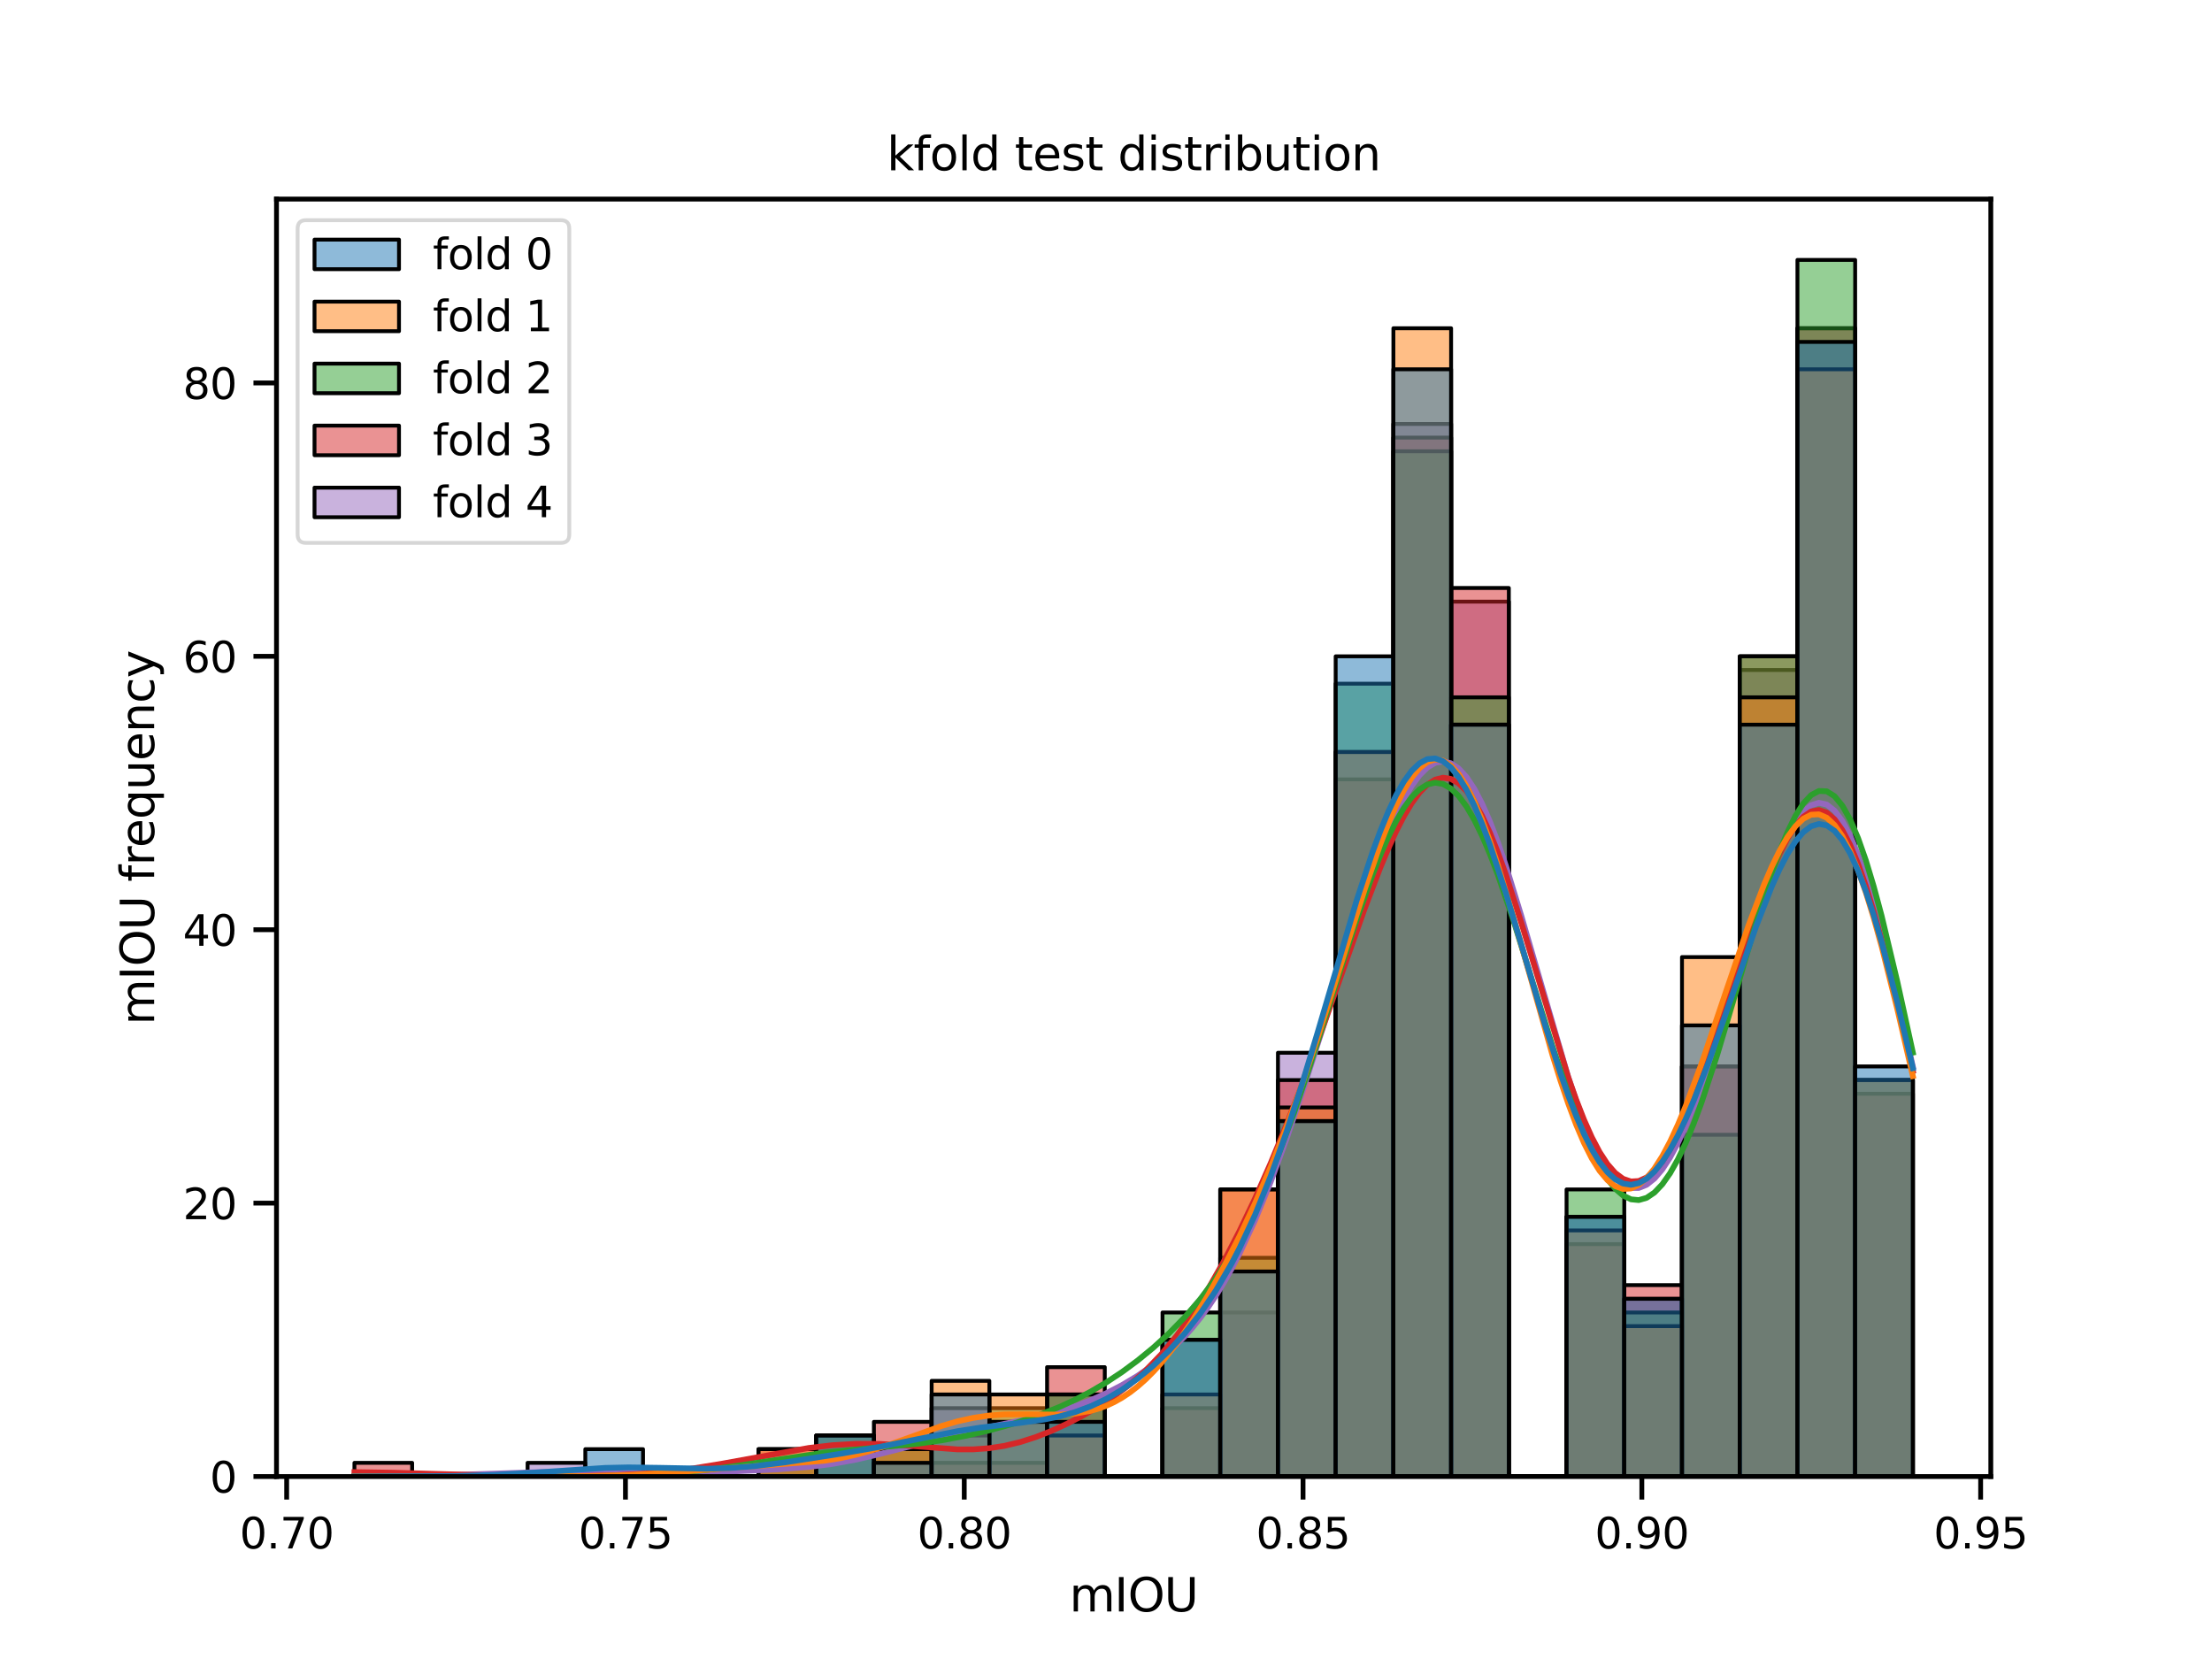 <?xml version="1.0" encoding="utf-8" standalone="no"?>
<!DOCTYPE svg PUBLIC "-//W3C//DTD SVG 1.1//EN"
  "http://www.w3.org/Graphics/SVG/1.1/DTD/svg11.dtd">
<svg xmlns:xlink="http://www.w3.org/1999/xlink" width="460.8pt" height="345.6pt" viewBox="0 0 460.8 345.6" xmlns="http://www.w3.org/2000/svg" version="1.1">
 <defs>
  <style type="text/css">*{stroke-linejoin: round; stroke-linecap: butt}</style>
 </defs>
 <g id="figure_1">
  <g id="patch_1">
   <path d="M 0 345.6 
L 460.8 345.6 
L 460.8 0 
L 0 0 
z
" style="fill: #ffffff"/>
  </g>
  <g id="axes_1">
   <g id="patch_2">
    <path d="M 57.6 307.584 
L 414.72 307.584 
L 414.72 41.472 
L 57.6 41.472 
z
" style="fill: #ffffff"/>
   </g>
   <g id="patch_3">
    <path d="M 73.833 307.584 
L 85.857 307.584 
L 85.857 307.584 
L 73.833 307.584 
z
" clip-path="url(#p03d26ef38a)" style="fill: #9467bd; fill-opacity: 0.5; stroke: #000000; stroke-width: 0.8; stroke-linejoin: miter"/>
   </g>
   <g id="patch_4">
    <path d="M 85.857 307.584 
L 97.881 307.584 
L 97.881 307.584 
L 85.857 307.584 
z
" clip-path="url(#p03d26ef38a)" style="fill: #9467bd; fill-opacity: 0.5; stroke: #000000; stroke-width: 0.8; stroke-linejoin: miter"/>
   </g>
   <g id="patch_5">
    <path d="M 97.881 307.584 
L 109.905 307.584 
L 109.905 307.584 
L 97.881 307.584 
z
" clip-path="url(#p03d26ef38a)" style="fill: #9467bd; fill-opacity: 0.5; stroke: #000000; stroke-width: 0.8; stroke-linejoin: miter"/>
   </g>
   <g id="patch_6">
    <path d="M 109.905 307.584 
L 121.93 307.584 
L 121.93 304.736 
L 109.905 304.736 
z
" clip-path="url(#p03d26ef38a)" style="fill: #9467bd; fill-opacity: 0.5; stroke: #000000; stroke-width: 0.8; stroke-linejoin: miter"/>
   </g>
   <g id="patch_7">
    <path d="M 121.93 307.584 
L 133.954 307.584 
L 133.954 307.584 
L 121.93 307.584 
z
" clip-path="url(#p03d26ef38a)" style="fill: #9467bd; fill-opacity: 0.5; stroke: #000000; stroke-width: 0.8; stroke-linejoin: miter"/>
   </g>
   <g id="patch_8">
    <path d="M 133.954 307.584 
L 145.978 307.584 
L 145.978 307.584 
L 133.954 307.584 
z
" clip-path="url(#p03d26ef38a)" style="fill: #9467bd; fill-opacity: 0.5; stroke: #000000; stroke-width: 0.8; stroke-linejoin: miter"/>
   </g>
   <g id="patch_9">
    <path d="M 145.978 307.584 
L 158.002 307.584 
L 158.002 307.584 
L 145.978 307.584 
z
" clip-path="url(#p03d26ef38a)" style="fill: #9467bd; fill-opacity: 0.5; stroke: #000000; stroke-width: 0.8; stroke-linejoin: miter"/>
   </g>
   <g id="patch_10">
    <path d="M 158.002 307.584 
L 170.027 307.584 
L 170.027 304.736 
L 158.002 304.736 
z
" clip-path="url(#p03d26ef38a)" style="fill: #9467bd; fill-opacity: 0.5; stroke: #000000; stroke-width: 0.8; stroke-linejoin: miter"/>
   </g>
   <g id="patch_11">
    <path d="M 170.027 307.584 
L 182.051 307.584 
L 182.051 307.584 
L 170.027 307.584 
z
" clip-path="url(#p03d26ef38a)" style="fill: #9467bd; fill-opacity: 0.5; stroke: #000000; stroke-width: 0.8; stroke-linejoin: miter"/>
   </g>
   <g id="patch_12">
    <path d="M 182.051 307.584 
L 194.075 307.584 
L 194.075 301.889 
L 182.051 301.889 
z
" clip-path="url(#p03d26ef38a)" style="fill: #9467bd; fill-opacity: 0.5; stroke: #000000; stroke-width: 0.8; stroke-linejoin: miter"/>
   </g>
   <g id="patch_13">
    <path d="M 194.075 307.584 
L 206.099 307.584 
L 206.099 293.346 
L 194.075 293.346 
z
" clip-path="url(#p03d26ef38a)" style="fill: #9467bd; fill-opacity: 0.5; stroke: #000000; stroke-width: 0.8; stroke-linejoin: miter"/>
   </g>
   <g id="patch_14">
    <path d="M 206.099 307.584 
L 218.124 307.584 
L 218.124 296.193 
L 206.099 296.193 
z
" clip-path="url(#p03d26ef38a)" style="fill: #9467bd; fill-opacity: 0.5; stroke: #000000; stroke-width: 0.8; stroke-linejoin: miter"/>
   </g>
   <g id="patch_15">
    <path d="M 218.124 307.584 
L 230.148 307.584 
L 230.148 290.498 
L 218.124 290.498 
z
" clip-path="url(#p03d26ef38a)" style="fill: #9467bd; fill-opacity: 0.5; stroke: #000000; stroke-width: 0.8; stroke-linejoin: miter"/>
   </g>
   <g id="patch_16">
    <path d="M 230.148 307.584 
L 242.172 307.584 
L 242.172 307.584 
L 230.148 307.584 
z
" clip-path="url(#p03d26ef38a)" style="fill: #9467bd; fill-opacity: 0.5; stroke: #000000; stroke-width: 0.8; stroke-linejoin: miter"/>
   </g>
   <g id="patch_17">
    <path d="M 242.172 307.584 
L 254.196 307.584 
L 254.196 279.108 
L 242.172 279.108 
z
" clip-path="url(#p03d26ef38a)" style="fill: #9467bd; fill-opacity: 0.5; stroke: #000000; stroke-width: 0.8; stroke-linejoin: miter"/>
   </g>
   <g id="patch_18">
    <path d="M 254.196 307.584 
L 266.221 307.584 
L 266.221 273.412 
L 254.196 273.412 
z
" clip-path="url(#p03d26ef38a)" style="fill: #9467bd; fill-opacity: 0.5; stroke: #000000; stroke-width: 0.8; stroke-linejoin: miter"/>
   </g>
   <g id="patch_19">
    <path d="M 266.221 307.584 
L 278.245 307.584 
L 278.245 219.307 
L 266.221 219.307 
z
" clip-path="url(#p03d26ef38a)" style="fill: #9467bd; fill-opacity: 0.5; stroke: #000000; stroke-width: 0.8; stroke-linejoin: miter"/>
   </g>
   <g id="patch_20">
    <path d="M 278.245 307.584 
L 290.269 307.584 
L 290.269 156.659 
L 278.245 156.659 
z
" clip-path="url(#p03d26ef38a)" style="fill: #9467bd; fill-opacity: 0.5; stroke: #000000; stroke-width: 0.8; stroke-linejoin: miter"/>
   </g>
   <g id="patch_21">
    <path d="M 290.269 307.584 
L 302.293 307.584 
L 302.293 88.316 
L 290.269 88.316 
z
" clip-path="url(#p03d26ef38a)" style="fill: #9467bd; fill-opacity: 0.5; stroke: #000000; stroke-width: 0.8; stroke-linejoin: miter"/>
   </g>
   <g id="patch_22">
    <path d="M 302.293 307.584 
L 314.318 307.584 
L 314.318 125.335 
L 302.293 125.335 
z
" clip-path="url(#p03d26ef38a)" style="fill: #9467bd; fill-opacity: 0.5; stroke: #000000; stroke-width: 0.8; stroke-linejoin: miter"/>
   </g>
   <g id="patch_23">
    <path d="M 314.318 307.584 
L 326.342 307.584 
L 326.342 307.584 
L 314.318 307.584 
z
" clip-path="url(#p03d26ef38a)" style="fill: #9467bd; fill-opacity: 0.5; stroke: #000000; stroke-width: 0.8; stroke-linejoin: miter"/>
   </g>
   <g id="patch_24">
    <path d="M 326.342 307.584 
L 338.366 307.584 
L 338.366 253.479 
L 326.342 253.479 
z
" clip-path="url(#p03d26ef38a)" style="fill: #9467bd; fill-opacity: 0.5; stroke: #000000; stroke-width: 0.8; stroke-linejoin: miter"/>
   </g>
   <g id="patch_25">
    <path d="M 338.366 307.584 
L 350.39 307.584 
L 350.39 270.565 
L 338.366 270.565 
z
" clip-path="url(#p03d26ef38a)" style="fill: #9467bd; fill-opacity: 0.5; stroke: #000000; stroke-width: 0.8; stroke-linejoin: miter"/>
   </g>
   <g id="patch_26">
    <path d="M 350.39 307.584 
L 362.415 307.584 
L 362.415 222.155 
L 350.39 222.155 
z
" clip-path="url(#p03d26ef38a)" style="fill: #9467bd; fill-opacity: 0.5; stroke: #000000; stroke-width: 0.8; stroke-linejoin: miter"/>
   </g>
   <g id="patch_27">
    <path d="M 362.415 307.584 
L 374.439 307.584 
L 374.439 139.573 
L 362.415 139.573 
z
" clip-path="url(#p03d26ef38a)" style="fill: #9467bd; fill-opacity: 0.5; stroke: #000000; stroke-width: 0.8; stroke-linejoin: miter"/>
   </g>
   <g id="patch_28">
    <path d="M 374.439 307.584 
L 386.463 307.584 
L 386.463 68.382 
L 374.439 68.382 
z
" clip-path="url(#p03d26ef38a)" style="fill: #9467bd; fill-opacity: 0.5; stroke: #000000; stroke-width: 0.8; stroke-linejoin: miter"/>
   </g>
   <g id="patch_29">
    <path d="M 386.463 307.584 
L 398.487 307.584 
L 398.487 225.002 
L 386.463 225.002 
z
" clip-path="url(#p03d26ef38a)" style="fill: #9467bd; fill-opacity: 0.5; stroke: #000000; stroke-width: 0.8; stroke-linejoin: miter"/>
   </g>
   <g id="patch_30">
    <path d="M 73.833 307.584 
L 85.857 307.584 
L 85.857 304.736 
L 73.833 304.736 
z
" clip-path="url(#p03d26ef38a)" style="fill: #d62728; fill-opacity: 0.5; stroke: #000000; stroke-width: 0.8; stroke-linejoin: miter"/>
   </g>
   <g id="patch_31">
    <path d="M 85.857 307.584 
L 97.881 307.584 
L 97.881 307.584 
L 85.857 307.584 
z
" clip-path="url(#p03d26ef38a)" style="fill: #d62728; fill-opacity: 0.5; stroke: #000000; stroke-width: 0.8; stroke-linejoin: miter"/>
   </g>
   <g id="patch_32">
    <path d="M 97.881 307.584 
L 109.905 307.584 
L 109.905 307.584 
L 97.881 307.584 
z
" clip-path="url(#p03d26ef38a)" style="fill: #d62728; fill-opacity: 0.5; stroke: #000000; stroke-width: 0.8; stroke-linejoin: miter"/>
   </g>
   <g id="patch_33">
    <path d="M 109.905 307.584 
L 121.93 307.584 
L 121.93 307.584 
L 109.905 307.584 
z
" clip-path="url(#p03d26ef38a)" style="fill: #d62728; fill-opacity: 0.5; stroke: #000000; stroke-width: 0.8; stroke-linejoin: miter"/>
   </g>
   <g id="patch_34">
    <path d="M 121.93 307.584 
L 133.954 307.584 
L 133.954 307.584 
L 121.93 307.584 
z
" clip-path="url(#p03d26ef38a)" style="fill: #d62728; fill-opacity: 0.5; stroke: #000000; stroke-width: 0.8; stroke-linejoin: miter"/>
   </g>
   <g id="patch_35">
    <path d="M 133.954 307.584 
L 145.978 307.584 
L 145.978 307.584 
L 133.954 307.584 
z
" clip-path="url(#p03d26ef38a)" style="fill: #d62728; fill-opacity: 0.5; stroke: #000000; stroke-width: 0.8; stroke-linejoin: miter"/>
   </g>
   <g id="patch_36">
    <path d="M 145.978 307.584 
L 158.002 307.584 
L 158.002 307.584 
L 145.978 307.584 
z
" clip-path="url(#p03d26ef38a)" style="fill: #d62728; fill-opacity: 0.5; stroke: #000000; stroke-width: 0.8; stroke-linejoin: miter"/>
   </g>
   <g id="patch_37">
    <path d="M 158.002 307.584 
L 170.027 307.584 
L 170.027 301.889 
L 158.002 301.889 
z
" clip-path="url(#p03d26ef38a)" style="fill: #d62728; fill-opacity: 0.5; stroke: #000000; stroke-width: 0.8; stroke-linejoin: miter"/>
   </g>
   <g id="patch_38">
    <path d="M 170.027 307.584 
L 182.051 307.584 
L 182.051 299.041 
L 170.027 299.041 
z
" clip-path="url(#p03d26ef38a)" style="fill: #d62728; fill-opacity: 0.5; stroke: #000000; stroke-width: 0.8; stroke-linejoin: miter"/>
   </g>
   <g id="patch_39">
    <path d="M 182.051 307.584 
L 194.075 307.584 
L 194.075 296.193 
L 182.051 296.193 
z
" clip-path="url(#p03d26ef38a)" style="fill: #d62728; fill-opacity: 0.5; stroke: #000000; stroke-width: 0.8; stroke-linejoin: miter"/>
   </g>
   <g id="patch_40">
    <path d="M 194.075 307.584 
L 206.099 307.584 
L 206.099 304.736 
L 194.075 304.736 
z
" clip-path="url(#p03d26ef38a)" style="fill: #d62728; fill-opacity: 0.5; stroke: #000000; stroke-width: 0.8; stroke-linejoin: miter"/>
   </g>
   <g id="patch_41">
    <path d="M 206.099 307.584 
L 218.124 307.584 
L 218.124 304.736 
L 206.099 304.736 
z
" clip-path="url(#p03d26ef38a)" style="fill: #d62728; fill-opacity: 0.5; stroke: #000000; stroke-width: 0.8; stroke-linejoin: miter"/>
   </g>
   <g id="patch_42">
    <path d="M 218.124 307.584 
L 230.148 307.584 
L 230.148 284.803 
L 218.124 284.803 
z
" clip-path="url(#p03d26ef38a)" style="fill: #d62728; fill-opacity: 0.5; stroke: #000000; stroke-width: 0.8; stroke-linejoin: miter"/>
   </g>
   <g id="patch_43">
    <path d="M 230.148 307.584 
L 242.172 307.584 
L 242.172 307.584 
L 230.148 307.584 
z
" clip-path="url(#p03d26ef38a)" style="fill: #d62728; fill-opacity: 0.5; stroke: #000000; stroke-width: 0.8; stroke-linejoin: miter"/>
   </g>
   <g id="patch_44">
    <path d="M 242.172 307.584 
L 254.196 307.584 
L 254.196 293.346 
L 242.172 293.346 
z
" clip-path="url(#p03d26ef38a)" style="fill: #d62728; fill-opacity: 0.5; stroke: #000000; stroke-width: 0.8; stroke-linejoin: miter"/>
   </g>
   <g id="patch_45">
    <path d="M 254.196 307.584 
L 266.221 307.584 
L 266.221 247.784 
L 254.196 247.784 
z
" clip-path="url(#p03d26ef38a)" style="fill: #d62728; fill-opacity: 0.5; stroke: #000000; stroke-width: 0.8; stroke-linejoin: miter"/>
   </g>
   <g id="patch_46">
    <path d="M 266.221 307.584 
L 278.245 307.584 
L 278.245 225.002 
L 266.221 225.002 
z
" clip-path="url(#p03d26ef38a)" style="fill: #d62728; fill-opacity: 0.5; stroke: #000000; stroke-width: 0.8; stroke-linejoin: miter"/>
   </g>
   <g id="patch_47">
    <path d="M 278.245 307.584 
L 290.269 307.584 
L 290.269 162.354 
L 278.245 162.354 
z
" clip-path="url(#p03d26ef38a)" style="fill: #d62728; fill-opacity: 0.5; stroke: #000000; stroke-width: 0.8; stroke-linejoin: miter"/>
   </g>
   <g id="patch_48">
    <path d="M 290.269 307.584 
L 302.293 307.584 
L 302.293 91.163 
L 290.269 91.163 
z
" clip-path="url(#p03d26ef38a)" style="fill: #d62728; fill-opacity: 0.5; stroke: #000000; stroke-width: 0.8; stroke-linejoin: miter"/>
   </g>
   <g id="patch_49">
    <path d="M 302.293 307.584 
L 314.318 307.584 
L 314.318 122.487 
L 302.293 122.487 
z
" clip-path="url(#p03d26ef38a)" style="fill: #d62728; fill-opacity: 0.5; stroke: #000000; stroke-width: 0.8; stroke-linejoin: miter"/>
   </g>
   <g id="patch_50">
    <path d="M 314.318 307.584 
L 326.342 307.584 
L 326.342 307.584 
L 314.318 307.584 
z
" clip-path="url(#p03d26ef38a)" style="fill: #d62728; fill-opacity: 0.5; stroke: #000000; stroke-width: 0.8; stroke-linejoin: miter"/>
   </g>
   <g id="patch_51">
    <path d="M 326.342 307.584 
L 338.366 307.584 
L 338.366 259.174 
L 326.342 259.174 
z
" clip-path="url(#p03d26ef38a)" style="fill: #d62728; fill-opacity: 0.5; stroke: #000000; stroke-width: 0.8; stroke-linejoin: miter"/>
   </g>
   <g id="patch_52">
    <path d="M 338.366 307.584 
L 350.39 307.584 
L 350.39 267.717 
L 338.366 267.717 
z
" clip-path="url(#p03d26ef38a)" style="fill: #d62728; fill-opacity: 0.5; stroke: #000000; stroke-width: 0.8; stroke-linejoin: miter"/>
   </g>
   <g id="patch_53">
    <path d="M 350.39 307.584 
L 362.415 307.584 
L 362.415 222.155 
L 350.39 222.155 
z
" clip-path="url(#p03d26ef38a)" style="fill: #d62728; fill-opacity: 0.5; stroke: #000000; stroke-width: 0.8; stroke-linejoin: miter"/>
   </g>
   <g id="patch_54">
    <path d="M 362.415 307.584 
L 374.439 307.584 
L 374.439 136.726 
L 362.415 136.726 
z
" clip-path="url(#p03d26ef38a)" style="fill: #d62728; fill-opacity: 0.5; stroke: #000000; stroke-width: 0.8; stroke-linejoin: miter"/>
   </g>
   <g id="patch_55">
    <path d="M 374.439 307.584 
L 386.463 307.584 
L 386.463 68.382 
L 374.439 68.382 
z
" clip-path="url(#p03d26ef38a)" style="fill: #d62728; fill-opacity: 0.5; stroke: #000000; stroke-width: 0.8; stroke-linejoin: miter"/>
   </g>
   <g id="patch_56">
    <path d="M 386.463 307.584 
L 398.487 307.584 
L 398.487 227.85 
L 386.463 227.85 
z
" clip-path="url(#p03d26ef38a)" style="fill: #d62728; fill-opacity: 0.5; stroke: #000000; stroke-width: 0.8; stroke-linejoin: miter"/>
   </g>
   <g id="patch_57">
    <path d="M 73.833 307.584 
L 85.857 307.584 
L 85.857 307.584 
L 73.833 307.584 
z
" clip-path="url(#p03d26ef38a)" style="fill: #2ca02c; fill-opacity: 0.5; stroke: #000000; stroke-width: 0.8; stroke-linejoin: miter"/>
   </g>
   <g id="patch_58">
    <path d="M 85.857 307.584 
L 97.881 307.584 
L 97.881 307.584 
L 85.857 307.584 
z
" clip-path="url(#p03d26ef38a)" style="fill: #2ca02c; fill-opacity: 0.5; stroke: #000000; stroke-width: 0.8; stroke-linejoin: miter"/>
   </g>
   <g id="patch_59">
    <path d="M 97.881 307.584 
L 109.905 307.584 
L 109.905 307.584 
L 97.881 307.584 
z
" clip-path="url(#p03d26ef38a)" style="fill: #2ca02c; fill-opacity: 0.5; stroke: #000000; stroke-width: 0.8; stroke-linejoin: miter"/>
   </g>
   <g id="patch_60">
    <path d="M 109.905 307.584 
L 121.93 307.584 
L 121.93 307.584 
L 109.905 307.584 
z
" clip-path="url(#p03d26ef38a)" style="fill: #2ca02c; fill-opacity: 0.5; stroke: #000000; stroke-width: 0.8; stroke-linejoin: miter"/>
   </g>
   <g id="patch_61">
    <path d="M 121.93 307.584 
L 133.954 307.584 
L 133.954 307.584 
L 121.93 307.584 
z
" clip-path="url(#p03d26ef38a)" style="fill: #2ca02c; fill-opacity: 0.5; stroke: #000000; stroke-width: 0.8; stroke-linejoin: miter"/>
   </g>
   <g id="patch_62">
    <path d="M 133.954 307.584 
L 145.978 307.584 
L 145.978 307.584 
L 133.954 307.584 
z
" clip-path="url(#p03d26ef38a)" style="fill: #2ca02c; fill-opacity: 0.5; stroke: #000000; stroke-width: 0.8; stroke-linejoin: miter"/>
   </g>
   <g id="patch_63">
    <path d="M 145.978 307.584 
L 158.002 307.584 
L 158.002 307.584 
L 145.978 307.584 
z
" clip-path="url(#p03d26ef38a)" style="fill: #2ca02c; fill-opacity: 0.5; stroke: #000000; stroke-width: 0.8; stroke-linejoin: miter"/>
   </g>
   <g id="patch_64">
    <path d="M 158.002 307.584 
L 170.027 307.584 
L 170.027 304.736 
L 158.002 304.736 
z
" clip-path="url(#p03d26ef38a)" style="fill: #2ca02c; fill-opacity: 0.5; stroke: #000000; stroke-width: 0.8; stroke-linejoin: miter"/>
   </g>
   <g id="patch_65">
    <path d="M 170.027 307.584 
L 182.051 307.584 
L 182.051 299.041 
L 170.027 299.041 
z
" clip-path="url(#p03d26ef38a)" style="fill: #2ca02c; fill-opacity: 0.5; stroke: #000000; stroke-width: 0.8; stroke-linejoin: miter"/>
   </g>
   <g id="patch_66">
    <path d="M 182.051 307.584 
L 194.075 307.584 
L 194.075 301.889 
L 182.051 301.889 
z
" clip-path="url(#p03d26ef38a)" style="fill: #2ca02c; fill-opacity: 0.5; stroke: #000000; stroke-width: 0.8; stroke-linejoin: miter"/>
   </g>
   <g id="patch_67">
    <path d="M 194.075 307.584 
L 206.099 307.584 
L 206.099 299.041 
L 194.075 299.041 
z
" clip-path="url(#p03d26ef38a)" style="fill: #2ca02c; fill-opacity: 0.5; stroke: #000000; stroke-width: 0.8; stroke-linejoin: miter"/>
   </g>
   <g id="patch_68">
    <path d="M 206.099 307.584 
L 218.124 307.584 
L 218.124 293.346 
L 206.099 293.346 
z
" clip-path="url(#p03d26ef38a)" style="fill: #2ca02c; fill-opacity: 0.5; stroke: #000000; stroke-width: 0.8; stroke-linejoin: miter"/>
   </g>
   <g id="patch_69">
    <path d="M 218.124 307.584 
L 230.148 307.584 
L 230.148 290.498 
L 218.124 290.498 
z
" clip-path="url(#p03d26ef38a)" style="fill: #2ca02c; fill-opacity: 0.5; stroke: #000000; stroke-width: 0.8; stroke-linejoin: miter"/>
   </g>
   <g id="patch_70">
    <path d="M 230.148 307.584 
L 242.172 307.584 
L 242.172 307.584 
L 230.148 307.584 
z
" clip-path="url(#p03d26ef38a)" style="fill: #2ca02c; fill-opacity: 0.5; stroke: #000000; stroke-width: 0.8; stroke-linejoin: miter"/>
   </g>
   <g id="patch_71">
    <path d="M 242.172 307.584 
L 254.196 307.584 
L 254.196 273.412 
L 242.172 273.412 
z
" clip-path="url(#p03d26ef38a)" style="fill: #2ca02c; fill-opacity: 0.5; stroke: #000000; stroke-width: 0.8; stroke-linejoin: miter"/>
   </g>
   <g id="patch_72">
    <path d="M 254.196 307.584 
L 266.221 307.584 
L 266.221 262.022 
L 254.196 262.022 
z
" clip-path="url(#p03d26ef38a)" style="fill: #2ca02c; fill-opacity: 0.5; stroke: #000000; stroke-width: 0.8; stroke-linejoin: miter"/>
   </g>
   <g id="patch_73">
    <path d="M 266.221 307.584 
L 278.245 307.584 
L 278.245 233.545 
L 266.221 233.545 
z
" clip-path="url(#p03d26ef38a)" style="fill: #2ca02c; fill-opacity: 0.5; stroke: #000000; stroke-width: 0.8; stroke-linejoin: miter"/>
   </g>
   <g id="patch_74">
    <path d="M 278.245 307.584 
L 290.269 307.584 
L 290.269 142.421 
L 278.245 142.421 
z
" clip-path="url(#p03d26ef38a)" style="fill: #2ca02c; fill-opacity: 0.5; stroke: #000000; stroke-width: 0.8; stroke-linejoin: miter"/>
   </g>
   <g id="patch_75">
    <path d="M 290.269 307.584 
L 302.293 307.584 
L 302.293 94.011 
L 290.269 94.011 
z
" clip-path="url(#p03d26ef38a)" style="fill: #2ca02c; fill-opacity: 0.5; stroke: #000000; stroke-width: 0.8; stroke-linejoin: miter"/>
   </g>
   <g id="patch_76">
    <path d="M 302.293 307.584 
L 314.318 307.584 
L 314.318 145.268 
L 302.293 145.268 
z
" clip-path="url(#p03d26ef38a)" style="fill: #2ca02c; fill-opacity: 0.5; stroke: #000000; stroke-width: 0.8; stroke-linejoin: miter"/>
   </g>
   <g id="patch_77">
    <path d="M 314.318 307.584 
L 326.342 307.584 
L 326.342 307.584 
L 314.318 307.584 
z
" clip-path="url(#p03d26ef38a)" style="fill: #2ca02c; fill-opacity: 0.5; stroke: #000000; stroke-width: 0.8; stroke-linejoin: miter"/>
   </g>
   <g id="patch_78">
    <path d="M 326.342 307.584 
L 338.366 307.584 
L 338.366 247.784 
L 326.342 247.784 
z
" clip-path="url(#p03d26ef38a)" style="fill: #2ca02c; fill-opacity: 0.5; stroke: #000000; stroke-width: 0.8; stroke-linejoin: miter"/>
   </g>
   <g id="patch_79">
    <path d="M 338.366 307.584 
L 350.39 307.584 
L 350.39 273.412 
L 338.366 273.412 
z
" clip-path="url(#p03d26ef38a)" style="fill: #2ca02c; fill-opacity: 0.5; stroke: #000000; stroke-width: 0.8; stroke-linejoin: miter"/>
   </g>
   <g id="patch_80">
    <path d="M 350.39 307.584 
L 362.415 307.584 
L 362.415 236.393 
L 350.39 236.393 
z
" clip-path="url(#p03d26ef38a)" style="fill: #2ca02c; fill-opacity: 0.5; stroke: #000000; stroke-width: 0.8; stroke-linejoin: miter"/>
   </g>
   <g id="patch_81">
    <path d="M 362.415 307.584 
L 374.439 307.584 
L 374.439 136.726 
L 362.415 136.726 
z
" clip-path="url(#p03d26ef38a)" style="fill: #2ca02c; fill-opacity: 0.5; stroke: #000000; stroke-width: 0.8; stroke-linejoin: miter"/>
   </g>
   <g id="patch_82">
    <path d="M 374.439 307.584 
L 386.463 307.584 
L 386.463 54.144 
L 374.439 54.144 
z
" clip-path="url(#p03d26ef38a)" style="fill: #2ca02c; fill-opacity: 0.5; stroke: #000000; stroke-width: 0.8; stroke-linejoin: miter"/>
   </g>
   <g id="patch_83">
    <path d="M 386.463 307.584 
L 398.487 307.584 
L 398.487 225.002 
L 386.463 225.002 
z
" clip-path="url(#p03d26ef38a)" style="fill: #2ca02c; fill-opacity: 0.5; stroke: #000000; stroke-width: 0.8; stroke-linejoin: miter"/>
   </g>
   <g id="patch_84">
    <path d="M 73.833 307.584 
L 85.857 307.584 
L 85.857 307.584 
L 73.833 307.584 
z
" clip-path="url(#p03d26ef38a)" style="fill: #ff7f0e; fill-opacity: 0.5; stroke: #000000; stroke-width: 0.8; stroke-linejoin: miter"/>
   </g>
   <g id="patch_85">
    <path d="M 85.857 307.584 
L 97.881 307.584 
L 97.881 307.584 
L 85.857 307.584 
z
" clip-path="url(#p03d26ef38a)" style="fill: #ff7f0e; fill-opacity: 0.5; stroke: #000000; stroke-width: 0.8; stroke-linejoin: miter"/>
   </g>
   <g id="patch_86">
    <path d="M 97.881 307.584 
L 109.905 307.584 
L 109.905 307.584 
L 97.881 307.584 
z
" clip-path="url(#p03d26ef38a)" style="fill: #ff7f0e; fill-opacity: 0.5; stroke: #000000; stroke-width: 0.8; stroke-linejoin: miter"/>
   </g>
   <g id="patch_87">
    <path d="M 109.905 307.584 
L 121.93 307.584 
L 121.93 307.584 
L 109.905 307.584 
z
" clip-path="url(#p03d26ef38a)" style="fill: #ff7f0e; fill-opacity: 0.5; stroke: #000000; stroke-width: 0.8; stroke-linejoin: miter"/>
   </g>
   <g id="patch_88">
    <path d="M 121.93 307.584 
L 133.954 307.584 
L 133.954 307.584 
L 121.93 307.584 
z
" clip-path="url(#p03d26ef38a)" style="fill: #ff7f0e; fill-opacity: 0.5; stroke: #000000; stroke-width: 0.8; stroke-linejoin: miter"/>
   </g>
   <g id="patch_89">
    <path d="M 133.954 307.584 
L 145.978 307.584 
L 145.978 307.584 
L 133.954 307.584 
z
" clip-path="url(#p03d26ef38a)" style="fill: #ff7f0e; fill-opacity: 0.5; stroke: #000000; stroke-width: 0.8; stroke-linejoin: miter"/>
   </g>
   <g id="patch_90">
    <path d="M 145.978 307.584 
L 158.002 307.584 
L 158.002 307.584 
L 145.978 307.584 
z
" clip-path="url(#p03d26ef38a)" style="fill: #ff7f0e; fill-opacity: 0.5; stroke: #000000; stroke-width: 0.8; stroke-linejoin: miter"/>
   </g>
   <g id="patch_91">
    <path d="M 158.002 307.584 
L 170.027 307.584 
L 170.027 301.889 
L 158.002 301.889 
z
" clip-path="url(#p03d26ef38a)" style="fill: #ff7f0e; fill-opacity: 0.5; stroke: #000000; stroke-width: 0.8; stroke-linejoin: miter"/>
   </g>
   <g id="patch_92">
    <path d="M 170.027 307.584 
L 182.051 307.584 
L 182.051 307.584 
L 170.027 307.584 
z
" clip-path="url(#p03d26ef38a)" style="fill: #ff7f0e; fill-opacity: 0.5; stroke: #000000; stroke-width: 0.8; stroke-linejoin: miter"/>
   </g>
   <g id="patch_93">
    <path d="M 182.051 307.584 
L 194.075 307.584 
L 194.075 301.889 
L 182.051 301.889 
z
" clip-path="url(#p03d26ef38a)" style="fill: #ff7f0e; fill-opacity: 0.5; stroke: #000000; stroke-width: 0.8; stroke-linejoin: miter"/>
   </g>
   <g id="patch_94">
    <path d="M 194.075 307.584 
L 206.099 307.584 
L 206.099 287.651 
L 194.075 287.651 
z
" clip-path="url(#p03d26ef38a)" style="fill: #ff7f0e; fill-opacity: 0.5; stroke: #000000; stroke-width: 0.8; stroke-linejoin: miter"/>
   </g>
   <g id="patch_95">
    <path d="M 206.099 307.584 
L 218.124 307.584 
L 218.124 290.498 
L 206.099 290.498 
z
" clip-path="url(#p03d26ef38a)" style="fill: #ff7f0e; fill-opacity: 0.5; stroke: #000000; stroke-width: 0.8; stroke-linejoin: miter"/>
   </g>
   <g id="patch_96">
    <path d="M 218.124 307.584 
L 230.148 307.584 
L 230.148 299.041 
L 218.124 299.041 
z
" clip-path="url(#p03d26ef38a)" style="fill: #ff7f0e; fill-opacity: 0.5; stroke: #000000; stroke-width: 0.8; stroke-linejoin: miter"/>
   </g>
   <g id="patch_97">
    <path d="M 230.148 307.584 
L 242.172 307.584 
L 242.172 307.584 
L 230.148 307.584 
z
" clip-path="url(#p03d26ef38a)" style="fill: #ff7f0e; fill-opacity: 0.5; stroke: #000000; stroke-width: 0.8; stroke-linejoin: miter"/>
   </g>
   <g id="patch_98">
    <path d="M 242.172 307.584 
L 254.196 307.584 
L 254.196 290.498 
L 242.172 290.498 
z
" clip-path="url(#p03d26ef38a)" style="fill: #ff7f0e; fill-opacity: 0.5; stroke: #000000; stroke-width: 0.8; stroke-linejoin: miter"/>
   </g>
   <g id="patch_99">
    <path d="M 254.196 307.584 
L 266.221 307.584 
L 266.221 247.784 
L 254.196 247.784 
z
" clip-path="url(#p03d26ef38a)" style="fill: #ff7f0e; fill-opacity: 0.5; stroke: #000000; stroke-width: 0.8; stroke-linejoin: miter"/>
   </g>
   <g id="patch_100">
    <path d="M 266.221 307.584 
L 278.245 307.584 
L 278.245 230.698 
L 266.221 230.698 
z
" clip-path="url(#p03d26ef38a)" style="fill: #ff7f0e; fill-opacity: 0.5; stroke: #000000; stroke-width: 0.8; stroke-linejoin: miter"/>
   </g>
   <g id="patch_101">
    <path d="M 278.245 307.584 
L 290.269 307.584 
L 290.269 156.659 
L 278.245 156.659 
z
" clip-path="url(#p03d26ef38a)" style="fill: #ff7f0e; fill-opacity: 0.5; stroke: #000000; stroke-width: 0.8; stroke-linejoin: miter"/>
   </g>
   <g id="patch_102">
    <path d="M 290.269 307.584 
L 302.293 307.584 
L 302.293 68.382 
L 290.269 68.382 
z
" clip-path="url(#p03d26ef38a)" style="fill: #ff7f0e; fill-opacity: 0.5; stroke: #000000; stroke-width: 0.8; stroke-linejoin: miter"/>
   </g>
   <g id="patch_103">
    <path d="M 302.293 307.584 
L 314.318 307.584 
L 314.318 150.964 
L 302.293 150.964 
z
" clip-path="url(#p03d26ef38a)" style="fill: #ff7f0e; fill-opacity: 0.5; stroke: #000000; stroke-width: 0.8; stroke-linejoin: miter"/>
   </g>
   <g id="patch_104">
    <path d="M 314.318 307.584 
L 326.342 307.584 
L 326.342 307.584 
L 314.318 307.584 
z
" clip-path="url(#p03d26ef38a)" style="fill: #ff7f0e; fill-opacity: 0.5; stroke: #000000; stroke-width: 0.8; stroke-linejoin: miter"/>
   </g>
   <g id="patch_105">
    <path d="M 326.342 307.584 
L 338.366 307.584 
L 338.366 256.326 
L 326.342 256.326 
z
" clip-path="url(#p03d26ef38a)" style="fill: #ff7f0e; fill-opacity: 0.5; stroke: #000000; stroke-width: 0.8; stroke-linejoin: miter"/>
   </g>
   <g id="patch_106">
    <path d="M 338.366 307.584 
L 350.39 307.584 
L 350.39 276.26 
L 338.366 276.26 
z
" clip-path="url(#p03d26ef38a)" style="fill: #ff7f0e; fill-opacity: 0.5; stroke: #000000; stroke-width: 0.8; stroke-linejoin: miter"/>
   </g>
   <g id="patch_107">
    <path d="M 350.39 307.584 
L 362.415 307.584 
L 362.415 199.374 
L 350.39 199.374 
z
" clip-path="url(#p03d26ef38a)" style="fill: #ff7f0e; fill-opacity: 0.5; stroke: #000000; stroke-width: 0.8; stroke-linejoin: miter"/>
   </g>
   <g id="patch_108">
    <path d="M 362.415 307.584 
L 374.439 307.584 
L 374.439 145.268 
L 362.415 145.268 
z
" clip-path="url(#p03d26ef38a)" style="fill: #ff7f0e; fill-opacity: 0.5; stroke: #000000; stroke-width: 0.8; stroke-linejoin: miter"/>
   </g>
   <g id="patch_109">
    <path d="M 374.439 307.584 
L 386.463 307.584 
L 386.463 76.925 
L 374.439 76.925 
z
" clip-path="url(#p03d26ef38a)" style="fill: #ff7f0e; fill-opacity: 0.5; stroke: #000000; stroke-width: 0.8; stroke-linejoin: miter"/>
   </g>
   <g id="patch_110">
    <path d="M 386.463 307.584 
L 398.487 307.584 
L 398.487 225.002 
L 386.463 225.002 
z
" clip-path="url(#p03d26ef38a)" style="fill: #ff7f0e; fill-opacity: 0.5; stroke: #000000; stroke-width: 0.8; stroke-linejoin: miter"/>
   </g>
   <g id="patch_111">
    <path d="M 73.833 307.584 
L 85.857 307.584 
L 85.857 307.584 
L 73.833 307.584 
z
" clip-path="url(#p03d26ef38a)" style="fill: #1f77b4; fill-opacity: 0.5; stroke: #000000; stroke-width: 0.8; stroke-linejoin: miter"/>
   </g>
   <g id="patch_112">
    <path d="M 85.857 307.584 
L 97.881 307.584 
L 97.881 307.584 
L 85.857 307.584 
z
" clip-path="url(#p03d26ef38a)" style="fill: #1f77b4; fill-opacity: 0.5; stroke: #000000; stroke-width: 0.8; stroke-linejoin: miter"/>
   </g>
   <g id="patch_113">
    <path d="M 97.881 307.584 
L 109.905 307.584 
L 109.905 307.584 
L 97.881 307.584 
z
" clip-path="url(#p03d26ef38a)" style="fill: #1f77b4; fill-opacity: 0.5; stroke: #000000; stroke-width: 0.8; stroke-linejoin: miter"/>
   </g>
   <g id="patch_114">
    <path d="M 109.905 307.584 
L 121.93 307.584 
L 121.93 307.584 
L 109.905 307.584 
z
" clip-path="url(#p03d26ef38a)" style="fill: #1f77b4; fill-opacity: 0.5; stroke: #000000; stroke-width: 0.8; stroke-linejoin: miter"/>
   </g>
   <g id="patch_115">
    <path d="M 121.93 307.584 
L 133.954 307.584 
L 133.954 301.889 
L 121.93 301.889 
z
" clip-path="url(#p03d26ef38a)" style="fill: #1f77b4; fill-opacity: 0.5; stroke: #000000; stroke-width: 0.8; stroke-linejoin: miter"/>
   </g>
   <g id="patch_116">
    <path d="M 133.954 307.584 
L 145.978 307.584 
L 145.978 307.584 
L 133.954 307.584 
z
" clip-path="url(#p03d26ef38a)" style="fill: #1f77b4; fill-opacity: 0.5; stroke: #000000; stroke-width: 0.8; stroke-linejoin: miter"/>
   </g>
   <g id="patch_117">
    <path d="M 145.978 307.584 
L 158.002 307.584 
L 158.002 307.584 
L 145.978 307.584 
z
" clip-path="url(#p03d26ef38a)" style="fill: #1f77b4; fill-opacity: 0.5; stroke: #000000; stroke-width: 0.8; stroke-linejoin: miter"/>
   </g>
   <g id="patch_118">
    <path d="M 158.002 307.584 
L 170.027 307.584 
L 170.027 307.584 
L 158.002 307.584 
z
" clip-path="url(#p03d26ef38a)" style="fill: #1f77b4; fill-opacity: 0.5; stroke: #000000; stroke-width: 0.8; stroke-linejoin: miter"/>
   </g>
   <g id="patch_119">
    <path d="M 170.027 307.584 
L 182.051 307.584 
L 182.051 299.041 
L 170.027 299.041 
z
" clip-path="url(#p03d26ef38a)" style="fill: #1f77b4; fill-opacity: 0.5; stroke: #000000; stroke-width: 0.8; stroke-linejoin: miter"/>
   </g>
   <g id="patch_120">
    <path d="M 182.051 307.584 
L 194.075 307.584 
L 194.075 304.736 
L 182.051 304.736 
z
" clip-path="url(#p03d26ef38a)" style="fill: #1f77b4; fill-opacity: 0.5; stroke: #000000; stroke-width: 0.8; stroke-linejoin: miter"/>
   </g>
   <g id="patch_121">
    <path d="M 194.075 307.584 
L 206.099 307.584 
L 206.099 290.498 
L 194.075 290.498 
z
" clip-path="url(#p03d26ef38a)" style="fill: #1f77b4; fill-opacity: 0.5; stroke: #000000; stroke-width: 0.8; stroke-linejoin: miter"/>
   </g>
   <g id="patch_122">
    <path d="M 206.099 307.584 
L 218.124 307.584 
L 218.124 296.193 
L 206.099 296.193 
z
" clip-path="url(#p03d26ef38a)" style="fill: #1f77b4; fill-opacity: 0.5; stroke: #000000; stroke-width: 0.8; stroke-linejoin: miter"/>
   </g>
   <g id="patch_123">
    <path d="M 218.124 307.584 
L 230.148 307.584 
L 230.148 296.193 
L 218.124 296.193 
z
" clip-path="url(#p03d26ef38a)" style="fill: #1f77b4; fill-opacity: 0.5; stroke: #000000; stroke-width: 0.8; stroke-linejoin: miter"/>
   </g>
   <g id="patch_124">
    <path d="M 230.148 307.584 
L 242.172 307.584 
L 242.172 307.584 
L 230.148 307.584 
z
" clip-path="url(#p03d26ef38a)" style="fill: #1f77b4; fill-opacity: 0.5; stroke: #000000; stroke-width: 0.8; stroke-linejoin: miter"/>
   </g>
   <g id="patch_125">
    <path d="M 242.172 307.584 
L 254.196 307.584 
L 254.196 279.108 
L 242.172 279.108 
z
" clip-path="url(#p03d26ef38a)" style="fill: #1f77b4; fill-opacity: 0.5; stroke: #000000; stroke-width: 0.8; stroke-linejoin: miter"/>
   </g>
   <g id="patch_126">
    <path d="M 254.196 307.584 
L 266.221 307.584 
L 266.221 264.869 
L 254.196 264.869 
z
" clip-path="url(#p03d26ef38a)" style="fill: #1f77b4; fill-opacity: 0.5; stroke: #000000; stroke-width: 0.8; stroke-linejoin: miter"/>
   </g>
   <g id="patch_127">
    <path d="M 266.221 307.584 
L 278.245 307.584 
L 278.245 233.545 
L 266.221 233.545 
z
" clip-path="url(#p03d26ef38a)" style="fill: #1f77b4; fill-opacity: 0.5; stroke: #000000; stroke-width: 0.8; stroke-linejoin: miter"/>
   </g>
   <g id="patch_128">
    <path d="M 278.245 307.584 
L 290.269 307.584 
L 290.269 136.726 
L 278.245 136.726 
z
" clip-path="url(#p03d26ef38a)" style="fill: #1f77b4; fill-opacity: 0.5; stroke: #000000; stroke-width: 0.8; stroke-linejoin: miter"/>
   </g>
   <g id="patch_129">
    <path d="M 290.269 307.584 
L 302.293 307.584 
L 302.293 76.925 
L 290.269 76.925 
z
" clip-path="url(#p03d26ef38a)" style="fill: #1f77b4; fill-opacity: 0.5; stroke: #000000; stroke-width: 0.8; stroke-linejoin: miter"/>
   </g>
   <g id="patch_130">
    <path d="M 302.293 307.584 
L 314.318 307.584 
L 314.318 150.964 
L 302.293 150.964 
z
" clip-path="url(#p03d26ef38a)" style="fill: #1f77b4; fill-opacity: 0.5; stroke: #000000; stroke-width: 0.8; stroke-linejoin: miter"/>
   </g>
   <g id="patch_131">
    <path d="M 314.318 307.584 
L 326.342 307.584 
L 326.342 307.584 
L 314.318 307.584 
z
" clip-path="url(#p03d26ef38a)" style="fill: #1f77b4; fill-opacity: 0.5; stroke: #000000; stroke-width: 0.8; stroke-linejoin: miter"/>
   </g>
   <g id="patch_132">
    <path d="M 326.342 307.584 
L 338.366 307.584 
L 338.366 253.479 
L 326.342 253.479 
z
" clip-path="url(#p03d26ef38a)" style="fill: #1f77b4; fill-opacity: 0.5; stroke: #000000; stroke-width: 0.8; stroke-linejoin: miter"/>
   </g>
   <g id="patch_133">
    <path d="M 338.366 307.584 
L 350.39 307.584 
L 350.39 270.565 
L 338.366 270.565 
z
" clip-path="url(#p03d26ef38a)" style="fill: #1f77b4; fill-opacity: 0.5; stroke: #000000; stroke-width: 0.8; stroke-linejoin: miter"/>
   </g>
   <g id="patch_134">
    <path d="M 350.39 307.584 
L 362.415 307.584 
L 362.415 213.612 
L 350.39 213.612 
z
" clip-path="url(#p03d26ef38a)" style="fill: #1f77b4; fill-opacity: 0.5; stroke: #000000; stroke-width: 0.8; stroke-linejoin: miter"/>
   </g>
   <g id="patch_135">
    <path d="M 362.415 307.584 
L 374.439 307.584 
L 374.439 150.964 
L 362.415 150.964 
z
" clip-path="url(#p03d26ef38a)" style="fill: #1f77b4; fill-opacity: 0.5; stroke: #000000; stroke-width: 0.8; stroke-linejoin: miter"/>
   </g>
   <g id="patch_136">
    <path d="M 374.439 307.584 
L 386.463 307.584 
L 386.463 71.23 
L 374.439 71.23 
z
" clip-path="url(#p03d26ef38a)" style="fill: #1f77b4; fill-opacity: 0.5; stroke: #000000; stroke-width: 0.8; stroke-linejoin: miter"/>
   </g>
   <g id="patch_137">
    <path d="M 386.463 307.584 
L 398.487 307.584 
L 398.487 222.155 
L 386.463 222.155 
z
" clip-path="url(#p03d26ef38a)" style="fill: #1f77b4; fill-opacity: 0.5; stroke: #000000; stroke-width: 0.8; stroke-linejoin: miter"/>
   </g>
   <g id="matplotlib.axis_1">
    <g id="xtick_1">
     <g id="line2d_1">
      <defs>
       <path id="mbb0f1adcfb" d="M 0 0 
L 0 4.8 
" style="stroke: #000000"/>
      </defs>
      <g>
       <use xlink:href="#mbb0f1adcfb" x="59.717" y="307.584" style="stroke: #000000"/>
      </g>
     </g>
     <g id="text_1">
      <!-- 0.70 -->
      <g transform="translate(49.92 322.571) scale(0.088 -0.088)">
       <defs>
        <path id="DejaVuSans-30" d="M 2034 4250 
Q 1547 4250 1301 3770 
Q 1056 3291 1056 2328 
Q 1056 1369 1301 889 
Q 1547 409 2034 409 
Q 2525 409 2770 889 
Q 3016 1369 3016 2328 
Q 3016 3291 2770 3770 
Q 2525 4250 2034 4250 
z
M 2034 4750 
Q 2819 4750 3233 4129 
Q 3647 3509 3647 2328 
Q 3647 1150 3233 529 
Q 2819 -91 2034 -91 
Q 1250 -91 836 529 
Q 422 1150 422 2328 
Q 422 3509 836 4129 
Q 1250 4750 2034 4750 
z
" transform="scale(0.016)"/>
        <path id="DejaVuSans-2e" d="M 684 794 
L 1344 794 
L 1344 0 
L 684 0 
L 684 794 
z
" transform="scale(0.016)"/>
        <path id="DejaVuSans-37" d="M 525 4666 
L 3525 4666 
L 3525 4397 
L 1831 0 
L 1172 0 
L 2766 4134 
L 525 4134 
L 525 4666 
z
" transform="scale(0.016)"/>
       </defs>
       <use xlink:href="#DejaVuSans-30"/>
       <use xlink:href="#DejaVuSans-2e" x="63.623"/>
       <use xlink:href="#DejaVuSans-37" x="95.41"/>
       <use xlink:href="#DejaVuSans-30" x="159.033"/>
      </g>
     </g>
    </g>
    <g id="xtick_2">
     <g id="line2d_2">
      <g>
       <use xlink:href="#mbb0f1adcfb" x="130.294" y="307.584" style="stroke: #000000"/>
      </g>
     </g>
     <g id="text_2">
      <!-- 0.75 -->
      <g transform="translate(120.498 322.571) scale(0.088 -0.088)">
       <defs>
        <path id="DejaVuSans-35" d="M 691 4666 
L 3169 4666 
L 3169 4134 
L 1269 4134 
L 1269 2991 
Q 1406 3038 1543 3061 
Q 1681 3084 1819 3084 
Q 2600 3084 3056 2656 
Q 3513 2228 3513 1497 
Q 3513 744 3044 326 
Q 2575 -91 1722 -91 
Q 1428 -91 1123 -41 
Q 819 9 494 109 
L 494 744 
Q 775 591 1075 516 
Q 1375 441 1709 441 
Q 2250 441 2565 725 
Q 2881 1009 2881 1497 
Q 2881 1984 2565 2268 
Q 2250 2553 1709 2553 
Q 1456 2553 1204 2497 
Q 953 2441 691 2322 
L 691 4666 
z
" transform="scale(0.016)"/>
       </defs>
       <use xlink:href="#DejaVuSans-30"/>
       <use xlink:href="#DejaVuSans-2e" x="63.623"/>
       <use xlink:href="#DejaVuSans-37" x="95.41"/>
       <use xlink:href="#DejaVuSans-35" x="159.033"/>
      </g>
     </g>
    </g>
    <g id="xtick_3">
     <g id="line2d_3">
      <g>
       <use xlink:href="#mbb0f1adcfb" x="200.871" y="307.584" style="stroke: #000000"/>
      </g>
     </g>
     <g id="text_3">
      <!-- 0.80 -->
      <g transform="translate(191.075 322.571) scale(0.088 -0.088)">
       <defs>
        <path id="DejaVuSans-38" d="M 2034 2216 
Q 1584 2216 1326 1975 
Q 1069 1734 1069 1313 
Q 1069 891 1326 650 
Q 1584 409 2034 409 
Q 2484 409 2743 651 
Q 3003 894 3003 1313 
Q 3003 1734 2745 1975 
Q 2488 2216 2034 2216 
z
M 1403 2484 
Q 997 2584 770 2862 
Q 544 3141 544 3541 
Q 544 4100 942 4425 
Q 1341 4750 2034 4750 
Q 2731 4750 3128 4425 
Q 3525 4100 3525 3541 
Q 3525 3141 3298 2862 
Q 3072 2584 2669 2484 
Q 3125 2378 3379 2068 
Q 3634 1759 3634 1313 
Q 3634 634 3220 271 
Q 2806 -91 2034 -91 
Q 1263 -91 848 271 
Q 434 634 434 1313 
Q 434 1759 690 2068 
Q 947 2378 1403 2484 
z
M 1172 3481 
Q 1172 3119 1398 2916 
Q 1625 2713 2034 2713 
Q 2441 2713 2670 2916 
Q 2900 3119 2900 3481 
Q 2900 3844 2670 4047 
Q 2441 4250 2034 4250 
Q 1625 4250 1398 4047 
Q 1172 3844 1172 3481 
z
" transform="scale(0.016)"/>
       </defs>
       <use xlink:href="#DejaVuSans-30"/>
       <use xlink:href="#DejaVuSans-2e" x="63.623"/>
       <use xlink:href="#DejaVuSans-38" x="95.41"/>
       <use xlink:href="#DejaVuSans-30" x="159.033"/>
      </g>
     </g>
    </g>
    <g id="xtick_4">
     <g id="line2d_4">
      <g>
       <use xlink:href="#mbb0f1adcfb" x="271.449" y="307.584" style="stroke: #000000"/>
      </g>
     </g>
     <g id="text_4">
      <!-- 0.85 -->
      <g transform="translate(261.652 322.571) scale(0.088 -0.088)">
       <use xlink:href="#DejaVuSans-30"/>
       <use xlink:href="#DejaVuSans-2e" x="63.623"/>
       <use xlink:href="#DejaVuSans-38" x="95.41"/>
       <use xlink:href="#DejaVuSans-35" x="159.033"/>
      </g>
     </g>
    </g>
    <g id="xtick_5">
     <g id="line2d_5">
      <g>
       <use xlink:href="#mbb0f1adcfb" x="342.026" y="307.584" style="stroke: #000000"/>
      </g>
     </g>
     <g id="text_5">
      <!-- 0.90 -->
      <g transform="translate(332.229 322.571) scale(0.088 -0.088)">
       <defs>
        <path id="DejaVuSans-39" d="M 703 97 
L 703 672 
Q 941 559 1184 500 
Q 1428 441 1663 441 
Q 2288 441 2617 861 
Q 2947 1281 2994 2138 
Q 2813 1869 2534 1725 
Q 2256 1581 1919 1581 
Q 1219 1581 811 2004 
Q 403 2428 403 3163 
Q 403 3881 828 4315 
Q 1253 4750 1959 4750 
Q 2769 4750 3195 4129 
Q 3622 3509 3622 2328 
Q 3622 1225 3098 567 
Q 2575 -91 1691 -91 
Q 1453 -91 1209 -44 
Q 966 3 703 97 
z
M 1959 2075 
Q 2384 2075 2632 2365 
Q 2881 2656 2881 3163 
Q 2881 3666 2632 3958 
Q 2384 4250 1959 4250 
Q 1534 4250 1286 3958 
Q 1038 3666 1038 3163 
Q 1038 2656 1286 2365 
Q 1534 2075 1959 2075 
z
" transform="scale(0.016)"/>
       </defs>
       <use xlink:href="#DejaVuSans-30"/>
       <use xlink:href="#DejaVuSans-2e" x="63.623"/>
       <use xlink:href="#DejaVuSans-39" x="95.41"/>
       <use xlink:href="#DejaVuSans-30" x="159.033"/>
      </g>
     </g>
    </g>
    <g id="xtick_6">
     <g id="line2d_6">
      <g>
       <use xlink:href="#mbb0f1adcfb" x="412.603" y="307.584" style="stroke: #000000"/>
      </g>
     </g>
     <g id="text_6">
      <!-- 0.95 -->
      <g transform="translate(402.806 322.571) scale(0.088 -0.088)">
       <use xlink:href="#DejaVuSans-30"/>
       <use xlink:href="#DejaVuSans-2e" x="63.623"/>
       <use xlink:href="#DejaVuSans-39" x="95.41"/>
       <use xlink:href="#DejaVuSans-35" x="159.033"/>
      </g>
     </g>
    </g>
    <g id="text_7">
     <!-- mIOU -->
     <g transform="translate(222.777 335.695) scale(0.096 -0.096)">
      <defs>
       <path id="DejaVuSans-6d" d="M 3328 2828 
Q 3544 3216 3844 3400 
Q 4144 3584 4550 3584 
Q 5097 3584 5394 3201 
Q 5691 2819 5691 2113 
L 5691 0 
L 5113 0 
L 5113 2094 
Q 5113 2597 4934 2840 
Q 4756 3084 4391 3084 
Q 3944 3084 3684 2787 
Q 3425 2491 3425 1978 
L 3425 0 
L 2847 0 
L 2847 2094 
Q 2847 2600 2669 2842 
Q 2491 3084 2119 3084 
Q 1678 3084 1418 2786 
Q 1159 2488 1159 1978 
L 1159 0 
L 581 0 
L 581 3500 
L 1159 3500 
L 1159 2956 
Q 1356 3278 1631 3431 
Q 1906 3584 2284 3584 
Q 2666 3584 2933 3390 
Q 3200 3197 3328 2828 
z
" transform="scale(0.016)"/>
       <path id="DejaVuSans-49" d="M 628 4666 
L 1259 4666 
L 1259 0 
L 628 0 
L 628 4666 
z
" transform="scale(0.016)"/>
       <path id="DejaVuSans-4f" d="M 2522 4238 
Q 1834 4238 1429 3725 
Q 1025 3213 1025 2328 
Q 1025 1447 1429 934 
Q 1834 422 2522 422 
Q 3209 422 3611 934 
Q 4013 1447 4013 2328 
Q 4013 3213 3611 3725 
Q 3209 4238 2522 4238 
z
M 2522 4750 
Q 3503 4750 4090 4092 
Q 4678 3434 4678 2328 
Q 4678 1225 4090 567 
Q 3503 -91 2522 -91 
Q 1538 -91 948 565 
Q 359 1222 359 2328 
Q 359 3434 948 4092 
Q 1538 4750 2522 4750 
z
" transform="scale(0.016)"/>
       <path id="DejaVuSans-55" d="M 556 4666 
L 1191 4666 
L 1191 1831 
Q 1191 1081 1462 751 
Q 1734 422 2344 422 
Q 2950 422 3222 751 
Q 3494 1081 3494 1831 
L 3494 4666 
L 4128 4666 
L 4128 1753 
Q 4128 841 3676 375 
Q 3225 -91 2344 -91 
Q 1459 -91 1007 375 
Q 556 841 556 1753 
L 556 4666 
z
" transform="scale(0.016)"/>
      </defs>
      <use xlink:href="#DejaVuSans-6d"/>
      <use xlink:href="#DejaVuSans-49" x="97.412"/>
      <use xlink:href="#DejaVuSans-4f" x="126.904"/>
      <use xlink:href="#DejaVuSans-55" x="205.615"/>
     </g>
    </g>
   </g>
   <g id="matplotlib.axis_2">
    <g id="ytick_1">
     <g id="line2d_7">
      <defs>
       <path id="ma3d343d932" d="M 0 0 
L -4.8 0 
" style="stroke: #000000"/>
      </defs>
      <g>
       <use xlink:href="#ma3d343d932" x="57.6" y="307.584" style="stroke: #000000"/>
      </g>
     </g>
     <g id="text_8">
      <!-- 0 -->
      <g transform="translate(43.701 310.927) scale(0.088 -0.088)">
       <use xlink:href="#DejaVuSans-30"/>
      </g>
     </g>
    </g>
    <g id="ytick_2">
     <g id="line2d_8">
      <g>
       <use xlink:href="#ma3d343d932" x="57.6" y="250.631" style="stroke: #000000"/>
      </g>
     </g>
     <g id="text_9">
      <!-- 20 -->
      <g transform="translate(38.102 253.975) scale(0.088 -0.088)">
       <defs>
        <path id="DejaVuSans-32" d="M 1228 531 
L 3431 531 
L 3431 0 
L 469 0 
L 469 531 
Q 828 903 1448 1529 
Q 2069 2156 2228 2338 
Q 2531 2678 2651 2914 
Q 2772 3150 2772 3378 
Q 2772 3750 2511 3984 
Q 2250 4219 1831 4219 
Q 1534 4219 1204 4116 
Q 875 4013 500 3803 
L 500 4441 
Q 881 4594 1212 4672 
Q 1544 4750 1819 4750 
Q 2544 4750 2975 4387 
Q 3406 4025 3406 3419 
Q 3406 3131 3298 2873 
Q 3191 2616 2906 2266 
Q 2828 2175 2409 1742 
Q 1991 1309 1228 531 
z
" transform="scale(0.016)"/>
       </defs>
       <use xlink:href="#DejaVuSans-32"/>
       <use xlink:href="#DejaVuSans-30" x="63.623"/>
      </g>
     </g>
    </g>
    <g id="ytick_3">
     <g id="line2d_9">
      <g>
       <use xlink:href="#ma3d343d932" x="57.6" y="193.678" style="stroke: #000000"/>
      </g>
     </g>
     <g id="text_10">
      <!-- 40 -->
      <g transform="translate(38.102 197.022) scale(0.088 -0.088)">
       <defs>
        <path id="DejaVuSans-34" d="M 2419 4116 
L 825 1625 
L 2419 1625 
L 2419 4116 
z
M 2253 4666 
L 3047 4666 
L 3047 1625 
L 3713 1625 
L 3713 1100 
L 3047 1100 
L 3047 0 
L 2419 0 
L 2419 1100 
L 313 1100 
L 313 1709 
L 2253 4666 
z
" transform="scale(0.016)"/>
       </defs>
       <use xlink:href="#DejaVuSans-34"/>
       <use xlink:href="#DejaVuSans-30" x="63.623"/>
      </g>
     </g>
    </g>
    <g id="ytick_4">
     <g id="line2d_10">
      <g>
       <use xlink:href="#ma3d343d932" x="57.6" y="136.726" style="stroke: #000000"/>
      </g>
     </g>
     <g id="text_11">
      <!-- 60 -->
      <g transform="translate(38.102 140.069) scale(0.088 -0.088)">
       <defs>
        <path id="DejaVuSans-36" d="M 2113 2584 
Q 1688 2584 1439 2293 
Q 1191 2003 1191 1497 
Q 1191 994 1439 701 
Q 1688 409 2113 409 
Q 2538 409 2786 701 
Q 3034 994 3034 1497 
Q 3034 2003 2786 2293 
Q 2538 2584 2113 2584 
z
M 3366 4563 
L 3366 3988 
Q 3128 4100 2886 4159 
Q 2644 4219 2406 4219 
Q 1781 4219 1451 3797 
Q 1122 3375 1075 2522 
Q 1259 2794 1537 2939 
Q 1816 3084 2150 3084 
Q 2853 3084 3261 2657 
Q 3669 2231 3669 1497 
Q 3669 778 3244 343 
Q 2819 -91 2113 -91 
Q 1303 -91 875 529 
Q 447 1150 447 2328 
Q 447 3434 972 4092 
Q 1497 4750 2381 4750 
Q 2619 4750 2861 4703 
Q 3103 4656 3366 4563 
z
" transform="scale(0.016)"/>
       </defs>
       <use xlink:href="#DejaVuSans-36"/>
       <use xlink:href="#DejaVuSans-30" x="63.623"/>
      </g>
     </g>
    </g>
    <g id="ytick_5">
     <g id="line2d_11">
      <g>
       <use xlink:href="#ma3d343d932" x="57.6" y="79.773" style="stroke: #000000"/>
      </g>
     </g>
     <g id="text_12">
      <!-- 80 -->
      <g transform="translate(38.102 83.116) scale(0.088 -0.088)">
       <use xlink:href="#DejaVuSans-38"/>
       <use xlink:href="#DejaVuSans-30" x="63.623"/>
      </g>
     </g>
    </g>
    <g id="text_13">
     <!-- mIOU frequency -->
     <g transform="translate(32.105 213.51) rotate(-90) scale(0.096 -0.096)">
      <defs>
       <path id="DejaVuSans-20" transform="scale(0.016)"/>
       <path id="DejaVuSans-66" d="M 2375 4863 
L 2375 4384 
L 1825 4384 
Q 1516 4384 1395 4259 
Q 1275 4134 1275 3809 
L 1275 3500 
L 2222 3500 
L 2222 3053 
L 1275 3053 
L 1275 0 
L 697 0 
L 697 3053 
L 147 3053 
L 147 3500 
L 697 3500 
L 697 3744 
Q 697 4328 969 4595 
Q 1241 4863 1831 4863 
L 2375 4863 
z
" transform="scale(0.016)"/>
       <path id="DejaVuSans-72" d="M 2631 2963 
Q 2534 3019 2420 3045 
Q 2306 3072 2169 3072 
Q 1681 3072 1420 2755 
Q 1159 2438 1159 1844 
L 1159 0 
L 581 0 
L 581 3500 
L 1159 3500 
L 1159 2956 
Q 1341 3275 1631 3429 
Q 1922 3584 2338 3584 
Q 2397 3584 2469 3576 
Q 2541 3569 2628 3553 
L 2631 2963 
z
" transform="scale(0.016)"/>
       <path id="DejaVuSans-65" d="M 3597 1894 
L 3597 1613 
L 953 1613 
Q 991 1019 1311 708 
Q 1631 397 2203 397 
Q 2534 397 2845 478 
Q 3156 559 3463 722 
L 3463 178 
Q 3153 47 2828 -22 
Q 2503 -91 2169 -91 
Q 1331 -91 842 396 
Q 353 884 353 1716 
Q 353 2575 817 3079 
Q 1281 3584 2069 3584 
Q 2775 3584 3186 3129 
Q 3597 2675 3597 1894 
z
M 3022 2063 
Q 3016 2534 2758 2815 
Q 2500 3097 2075 3097 
Q 1594 3097 1305 2825 
Q 1016 2553 972 2059 
L 3022 2063 
z
" transform="scale(0.016)"/>
       <path id="DejaVuSans-71" d="M 947 1747 
Q 947 1113 1208 752 
Q 1469 391 1925 391 
Q 2381 391 2643 752 
Q 2906 1113 2906 1747 
Q 2906 2381 2643 2742 
Q 2381 3103 1925 3103 
Q 1469 3103 1208 2742 
Q 947 2381 947 1747 
z
M 2906 525 
Q 2725 213 2448 61 
Q 2172 -91 1784 -91 
Q 1150 -91 751 415 
Q 353 922 353 1747 
Q 353 2572 751 3078 
Q 1150 3584 1784 3584 
Q 2172 3584 2448 3432 
Q 2725 3281 2906 2969 
L 2906 3500 
L 3481 3500 
L 3481 -1331 
L 2906 -1331 
L 2906 525 
z
" transform="scale(0.016)"/>
       <path id="DejaVuSans-75" d="M 544 1381 
L 544 3500 
L 1119 3500 
L 1119 1403 
Q 1119 906 1312 657 
Q 1506 409 1894 409 
Q 2359 409 2629 706 
Q 2900 1003 2900 1516 
L 2900 3500 
L 3475 3500 
L 3475 0 
L 2900 0 
L 2900 538 
Q 2691 219 2414 64 
Q 2138 -91 1772 -91 
Q 1169 -91 856 284 
Q 544 659 544 1381 
z
M 1991 3584 
L 1991 3584 
z
" transform="scale(0.016)"/>
       <path id="DejaVuSans-6e" d="M 3513 2113 
L 3513 0 
L 2938 0 
L 2938 2094 
Q 2938 2591 2744 2837 
Q 2550 3084 2163 3084 
Q 1697 3084 1428 2787 
Q 1159 2491 1159 1978 
L 1159 0 
L 581 0 
L 581 3500 
L 1159 3500 
L 1159 2956 
Q 1366 3272 1645 3428 
Q 1925 3584 2291 3584 
Q 2894 3584 3203 3211 
Q 3513 2838 3513 2113 
z
" transform="scale(0.016)"/>
       <path id="DejaVuSans-63" d="M 3122 3366 
L 3122 2828 
Q 2878 2963 2633 3030 
Q 2388 3097 2138 3097 
Q 1578 3097 1268 2742 
Q 959 2388 959 1747 
Q 959 1106 1268 751 
Q 1578 397 2138 397 
Q 2388 397 2633 464 
Q 2878 531 3122 666 
L 3122 134 
Q 2881 22 2623 -34 
Q 2366 -91 2075 -91 
Q 1284 -91 818 406 
Q 353 903 353 1747 
Q 353 2603 823 3093 
Q 1294 3584 2113 3584 
Q 2378 3584 2631 3529 
Q 2884 3475 3122 3366 
z
" transform="scale(0.016)"/>
       <path id="DejaVuSans-79" d="M 2059 -325 
Q 1816 -950 1584 -1140 
Q 1353 -1331 966 -1331 
L 506 -1331 
L 506 -850 
L 844 -850 
Q 1081 -850 1212 -737 
Q 1344 -625 1503 -206 
L 1606 56 
L 191 3500 
L 800 3500 
L 1894 763 
L 2988 3500 
L 3597 3500 
L 2059 -325 
z
" transform="scale(0.016)"/>
      </defs>
      <use xlink:href="#DejaVuSans-6d"/>
      <use xlink:href="#DejaVuSans-49" x="97.412"/>
      <use xlink:href="#DejaVuSans-4f" x="126.904"/>
      <use xlink:href="#DejaVuSans-55" x="205.615"/>
      <use xlink:href="#DejaVuSans-20" x="278.809"/>
      <use xlink:href="#DejaVuSans-66" x="310.596"/>
      <use xlink:href="#DejaVuSans-72" x="345.801"/>
      <use xlink:href="#DejaVuSans-65" x="384.664"/>
      <use xlink:href="#DejaVuSans-71" x="446.188"/>
      <use xlink:href="#DejaVuSans-75" x="509.664"/>
      <use xlink:href="#DejaVuSans-65" x="573.043"/>
      <use xlink:href="#DejaVuSans-6e" x="634.566"/>
      <use xlink:href="#DejaVuSans-63" x="697.945"/>
      <use xlink:href="#DejaVuSans-79" x="752.926"/>
     </g>
    </g>
   </g>
   <g id="line2d_12">
    <path d="M 73.833 307.571 
L 88.516 307.434 
L 99.936 307.081 
L 112.987 306.653 
L 121.144 306.658 
L 140.721 306.907 
L 148.879 306.687 
L 161.93 306.098 
L 168.456 305.588 
L 173.35 304.967 
L 178.244 304.078 
L 183.139 302.936 
L 202.716 297.955 
L 217.399 294.925 
L 220.661 294.025 
L 223.924 292.959 
L 227.187 291.704 
L 230.45 290.244 
L 233.713 288.557 
L 236.976 286.606 
L 240.239 284.332 
L 243.501 281.647 
L 246.764 278.436 
L 248.396 276.592 
L 250.027 274.566 
L 251.659 272.343 
L 253.29 269.908 
L 254.921 267.246 
L 256.553 264.349 
L 258.184 261.208 
L 261.447 254.186 
L 264.71 246.197 
L 267.973 237.322 
L 271.236 227.705 
L 276.13 212.348 
L 282.656 191.655 
L 285.919 182.043 
L 287.55 177.61 
L 289.181 173.504 
L 290.813 169.783 
L 292.444 166.508 
L 294.076 163.733 
L 295.707 161.512 
L 297.339 159.892 
L 298.97 158.913 
L 300.601 158.606 
L 302.233 158.992 
L 303.864 160.08 
L 305.496 161.865 
L 307.127 164.333 
L 308.759 167.45 
L 310.39 171.174 
L 312.021 175.445 
L 313.653 180.196 
L 316.916 190.8 
L 326.704 224.411 
L 328.336 229.238 
L 329.967 233.613 
L 331.599 237.469 
L 333.23 240.751 
L 334.862 243.416 
L 336.493 245.435 
L 338.124 246.787 
L 339.756 247.466 
L 341.387 247.471 
L 343.019 246.816 
L 344.65 245.52 
L 346.282 243.609 
L 347.913 241.118 
L 349.544 238.088 
L 351.176 234.563 
L 352.807 230.595 
L 354.439 226.24 
L 357.702 216.621 
L 367.49 185.971 
L 369.122 181.525 
L 370.753 177.522 
L 372.384 174.056 
L 374.016 171.219 
L 375.647 169.091 
L 377.279 167.745 
L 378.91 167.237 
L 380.542 167.609 
L 382.173 168.883 
L 383.804 171.062 
L 385.436 174.127 
L 387.067 178.04 
L 388.699 182.739 
L 390.33 188.148 
L 391.962 194.173 
L 395.224 207.641 
L 398.487 222.219 
L 398.487 222.219 
" clip-path="url(#p03d26ef38a)" style="fill: none; stroke: #9467bd; stroke-width: 1.2; stroke-linecap: square"/>
   </g>
   <g id="line2d_13">
    <path d="M 73.833 306.663 
L 81.99 306.792 
L 108.093 307.514 
L 119.513 307.513 
L 127.67 307.342 
L 134.196 307.001 
L 139.09 306.569 
L 143.984 305.96 
L 150.51 304.896 
L 168.456 301.642 
L 173.35 301.068 
L 178.244 300.774 
L 183.139 300.787 
L 188.033 301.072 
L 199.453 301.934 
L 202.716 301.93 
L 205.979 301.697 
L 209.241 301.196 
L 212.504 300.417 
L 215.767 299.37 
L 219.03 298.084 
L 222.293 296.59 
L 225.556 294.904 
L 228.819 293.015 
L 232.081 290.879 
L 235.344 288.421 
L 238.607 285.549 
L 241.87 282.175 
L 245.133 278.233 
L 248.396 273.688 
L 251.659 268.54 
L 254.921 262.807 
L 258.184 256.514 
L 261.447 249.678 
L 264.71 242.301 
L 267.973 234.383 
L 271.236 225.939 
L 276.13 212.438 
L 284.287 189.265 
L 287.55 180.714 
L 289.181 176.812 
L 290.813 173.24 
L 292.444 170.061 
L 294.076 167.335 
L 295.707 165.119 
L 297.339 163.464 
L 298.97 162.414 
L 300.601 162.004 
L 302.233 162.26 
L 303.864 163.194 
L 305.496 164.806 
L 307.127 167.083 
L 308.759 169.998 
L 310.39 173.507 
L 312.021 177.558 
L 313.653 182.081 
L 316.916 192.22 
L 326.704 224.46 
L 328.336 229.074 
L 329.967 233.244 
L 331.599 236.905 
L 333.23 240.003 
L 334.862 242.498 
L 336.493 244.36 
L 338.124 245.571 
L 339.756 246.126 
L 341.387 246.027 
L 343.019 245.286 
L 344.65 243.925 
L 346.282 241.971 
L 347.913 239.459 
L 349.544 236.428 
L 351.176 232.926 
L 352.807 229.003 
L 356.07 220.126 
L 359.333 210.312 
L 365.859 190.342 
L 367.49 185.785 
L 369.122 181.588 
L 370.753 177.842 
L 372.384 174.636 
L 374.016 172.053 
L 375.647 170.169 
L 377.279 169.047 
L 378.91 168.737 
L 380.542 169.275 
L 382.173 170.677 
L 383.804 172.942 
L 385.436 176.048 
L 387.067 179.954 
L 388.699 184.603 
L 390.33 189.92 
L 391.962 195.815 
L 395.224 208.936 
L 398.487 223.098 
L 398.487 223.098 
" clip-path="url(#p03d26ef38a)" style="fill: none; stroke: #d62728; stroke-width: 1.2; stroke-linecap: square"/>
   </g>
   <g id="line2d_14">
    <path d="M 73.833 307.584 
L 126.038 307.485 
L 134.196 307.255 
L 140.721 306.861 
L 147.247 306.213 
L 153.773 305.313 
L 171.719 302.624 
L 178.244 301.97 
L 191.296 300.741 
L 196.19 300.041 
L 201.084 299.13 
L 205.979 298 
L 210.873 296.646 
L 215.767 295.039 
L 220.661 293.115 
L 223.924 291.615 
L 227.187 289.914 
L 230.45 287.991 
L 233.713 285.835 
L 236.976 283.43 
L 240.239 280.758 
L 243.501 277.782 
L 246.764 274.44 
L 250.027 270.643 
L 253.29 266.272 
L 256.553 261.191 
L 258.184 258.343 
L 259.816 255.268 
L 263.079 248.397 
L 266.341 240.531 
L 269.604 231.709 
L 272.867 222.078 
L 279.393 201.565 
L 282.656 191.522 
L 285.919 182.292 
L 287.55 178.145 
L 289.181 174.395 
L 290.813 171.1 
L 292.444 168.313 
L 294.076 166.079 
L 295.707 164.439 
L 297.339 163.42 
L 298.97 163.044 
L 300.601 163.321 
L 302.233 164.251 
L 303.864 165.822 
L 305.496 168.013 
L 307.127 170.793 
L 308.759 174.119 
L 310.39 177.94 
L 312.021 182.199 
L 315.284 191.753 
L 320.179 207.528 
L 323.441 218.06 
L 326.704 227.86 
L 328.336 232.304 
L 329.967 236.357 
L 331.599 239.964 
L 333.23 243.074 
L 334.862 245.647 
L 336.493 247.649 
L 338.124 249.054 
L 339.756 249.842 
L 341.387 250.002 
L 343.019 249.532 
L 344.65 248.432 
L 346.282 246.715 
L 347.913 244.397 
L 349.544 241.504 
L 351.176 238.067 
L 352.807 234.127 
L 354.439 229.732 
L 357.702 219.813 
L 360.964 208.867 
L 365.859 192.062 
L 369.122 181.797 
L 370.753 177.274 
L 372.384 173.301 
L 374.016 169.979 
L 375.647 167.401 
L 377.279 165.646 
L 378.91 164.777 
L 380.542 164.841 
L 382.173 165.863 
L 383.804 167.846 
L 385.436 170.771 
L 387.067 174.596 
L 388.699 179.257 
L 390.33 184.674 
L 391.962 190.747 
L 395.224 204.411 
L 398.487 219.281 
L 398.487 219.281 
" clip-path="url(#p03d26ef38a)" style="fill: none; stroke: #2ca02c; stroke-width: 1.2; stroke-linecap: square"/>
   </g>
   <g id="line2d_15">
    <path d="M 73.833 307.584 
L 122.776 307.494 
L 130.933 307.276 
L 139.09 306.808 
L 171.719 304.301 
L 174.981 303.776 
L 178.244 303.069 
L 181.507 302.176 
L 186.401 300.548 
L 196.19 297.045 
L 199.453 296.097 
L 202.716 295.369 
L 205.979 294.89 
L 209.241 294.649 
L 214.136 294.622 
L 220.661 294.695 
L 223.924 294.483 
L 227.187 293.913 
L 228.819 293.451 
L 230.45 292.851 
L 232.081 292.098 
L 233.713 291.184 
L 235.344 290.098 
L 236.976 288.836 
L 238.607 287.395 
L 240.239 285.774 
L 241.87 283.976 
L 245.133 279.869 
L 248.396 275.127 
L 251.659 269.81 
L 254.921 263.963 
L 258.184 257.593 
L 261.447 250.663 
L 264.71 243.106 
L 267.973 234.848 
L 271.236 225.85 
L 274.499 216.154 
L 279.393 200.701 
L 284.287 185.254 
L 287.55 175.845 
L 289.181 171.644 
L 290.813 167.887 
L 292.444 164.652 
L 294.076 162.009 
L 295.707 160.024 
L 297.339 158.745 
L 298.97 158.214 
L 300.601 158.451 
L 302.233 159.465 
L 303.864 161.245 
L 305.496 163.765 
L 307.127 166.983 
L 308.759 170.84 
L 310.39 175.265 
L 312.021 180.176 
L 315.284 191.083 
L 323.441 219.883 
L 325.073 225.096 
L 326.704 229.914 
L 328.336 234.263 
L 329.967 238.079 
L 331.599 241.306 
L 333.23 243.905 
L 334.862 245.843 
L 336.493 247.105 
L 338.124 247.682 
L 339.756 247.582 
L 341.387 246.819 
L 343.019 245.422 
L 344.65 243.424 
L 346.282 240.87 
L 347.913 237.808 
L 349.544 234.295 
L 351.176 230.389 
L 354.439 221.651 
L 359.333 207.222 
L 364.227 192.853 
L 367.49 184.261 
L 369.122 180.485 
L 370.753 177.155 
L 372.384 174.346 
L 374.016 172.128 
L 375.647 170.567 
L 377.279 169.721 
L 378.91 169.637 
L 380.542 170.349 
L 382.173 171.878 
L 383.804 174.226 
L 385.436 177.377 
L 387.067 181.297 
L 388.699 185.936 
L 390.33 191.225 
L 391.962 197.08 
L 395.224 210.105 
L 398.487 224.172 
L 398.487 224.172 
" clip-path="url(#p03d26ef38a)" style="fill: none; stroke: #ff7f0e; stroke-width: 1.2; stroke-linecap: square"/>
   </g>
   <g id="line2d_16">
    <path d="M 73.833 307.583 
L 95.041 307.477 
L 103.198 307.24 
L 111.356 306.77 
L 126.038 305.79 
L 130.933 305.684 
L 137.458 305.773 
L 147.247 305.96 
L 152.141 305.822 
L 157.036 305.445 
L 163.561 304.634 
L 174.981 302.859 
L 183.139 301.436 
L 191.296 299.773 
L 199.453 298.145 
L 204.347 297.379 
L 212.504 296.413 
L 217.399 295.731 
L 220.661 295.077 
L 223.924 294.177 
L 227.187 292.973 
L 230.45 291.424 
L 233.713 289.508 
L 236.976 287.21 
L 240.239 284.516 
L 243.501 281.397 
L 246.764 277.803 
L 250.027 273.654 
L 253.29 268.841 
L 256.553 263.238 
L 258.184 260.1 
L 261.447 253.082 
L 264.71 245.015 
L 267.973 235.898 
L 271.236 225.832 
L 274.499 215.037 
L 282.656 187.438 
L 285.919 177.529 
L 287.55 173.11 
L 289.181 169.142 
L 290.813 165.692 
L 292.444 162.821 
L 294.076 160.579 
L 295.707 159.009 
L 297.339 158.141 
L 298.97 157.993 
L 300.601 158.573 
L 302.233 159.872 
L 303.864 161.87 
L 305.496 164.533 
L 307.127 167.817 
L 308.759 171.664 
L 310.39 176.007 
L 313.653 185.875 
L 316.916 196.748 
L 321.81 213.355 
L 325.073 223.597 
L 326.704 228.231 
L 328.336 232.451 
L 329.967 236.2 
L 331.599 239.43 
L 333.23 242.104 
L 334.862 244.193 
L 336.493 245.679 
L 338.124 246.553 
L 339.756 246.815 
L 341.387 246.473 
L 343.019 245.544 
L 344.65 244.051 
L 346.282 242.023 
L 347.913 239.495 
L 349.544 236.507 
L 351.176 233.104 
L 352.807 229.333 
L 356.07 220.899 
L 359.333 211.663 
L 365.859 192.908 
L 369.122 184.596 
L 370.753 180.993 
L 372.384 177.868 
L 374.016 175.301 
L 375.647 173.366 
L 377.279 172.129 
L 378.91 171.644 
L 380.542 171.953 
L 382.173 173.081 
L 383.804 175.037 
L 385.436 177.809 
L 387.067 181.37 
L 388.699 185.67 
L 390.33 190.647 
L 391.962 196.22 
L 395.224 208.779 
L 398.487 222.521 
L 398.487 222.521 
" clip-path="url(#p03d26ef38a)" style="fill: none; stroke: #1f77b4; stroke-width: 1.2; stroke-linecap: square"/>
   </g>
   <g id="patch_138">
    <path d="M 57.6 307.584 
L 57.6 41.472 
" style="fill: none; stroke: #000000; stroke-linejoin: miter; stroke-linecap: square"/>
   </g>
   <g id="patch_139">
    <path d="M 414.72 307.584 
L 414.72 41.472 
" style="fill: none; stroke: #000000; stroke-linejoin: miter; stroke-linecap: square"/>
   </g>
   <g id="patch_140">
    <path d="M 57.6 307.584 
L 414.72 307.584 
" style="fill: none; stroke: #000000; stroke-linejoin: miter; stroke-linecap: square"/>
   </g>
   <g id="patch_141">
    <path d="M 57.6 41.472 
L 414.72 41.472 
" style="fill: none; stroke: #000000; stroke-linejoin: miter; stroke-linecap: square"/>
   </g>
   <g id="text_14">
    <!-- kfold test distribution -->
    <g transform="translate(184.751 35.472) scale(0.096 -0.096)">
     <defs>
      <path id="DejaVuSans-6b" d="M 581 4863 
L 1159 4863 
L 1159 1991 
L 2875 3500 
L 3609 3500 
L 1753 1863 
L 3688 0 
L 2938 0 
L 1159 1709 
L 1159 0 
L 581 0 
L 581 4863 
z
" transform="scale(0.016)"/>
      <path id="DejaVuSans-6f" d="M 1959 3097 
Q 1497 3097 1228 2736 
Q 959 2375 959 1747 
Q 959 1119 1226 758 
Q 1494 397 1959 397 
Q 2419 397 2687 759 
Q 2956 1122 2956 1747 
Q 2956 2369 2687 2733 
Q 2419 3097 1959 3097 
z
M 1959 3584 
Q 2709 3584 3137 3096 
Q 3566 2609 3566 1747 
Q 3566 888 3137 398 
Q 2709 -91 1959 -91 
Q 1206 -91 779 398 
Q 353 888 353 1747 
Q 353 2609 779 3096 
Q 1206 3584 1959 3584 
z
" transform="scale(0.016)"/>
      <path id="DejaVuSans-6c" d="M 603 4863 
L 1178 4863 
L 1178 0 
L 603 0 
L 603 4863 
z
" transform="scale(0.016)"/>
      <path id="DejaVuSans-64" d="M 2906 2969 
L 2906 4863 
L 3481 4863 
L 3481 0 
L 2906 0 
L 2906 525 
Q 2725 213 2448 61 
Q 2172 -91 1784 -91 
Q 1150 -91 751 415 
Q 353 922 353 1747 
Q 353 2572 751 3078 
Q 1150 3584 1784 3584 
Q 2172 3584 2448 3432 
Q 2725 3281 2906 2969 
z
M 947 1747 
Q 947 1113 1208 752 
Q 1469 391 1925 391 
Q 2381 391 2643 752 
Q 2906 1113 2906 1747 
Q 2906 2381 2643 2742 
Q 2381 3103 1925 3103 
Q 1469 3103 1208 2742 
Q 947 2381 947 1747 
z
" transform="scale(0.016)"/>
      <path id="DejaVuSans-74" d="M 1172 4494 
L 1172 3500 
L 2356 3500 
L 2356 3053 
L 1172 3053 
L 1172 1153 
Q 1172 725 1289 603 
Q 1406 481 1766 481 
L 2356 481 
L 2356 0 
L 1766 0 
Q 1100 0 847 248 
Q 594 497 594 1153 
L 594 3053 
L 172 3053 
L 172 3500 
L 594 3500 
L 594 4494 
L 1172 4494 
z
" transform="scale(0.016)"/>
      <path id="DejaVuSans-73" d="M 2834 3397 
L 2834 2853 
Q 2591 2978 2328 3040 
Q 2066 3103 1784 3103 
Q 1356 3103 1142 2972 
Q 928 2841 928 2578 
Q 928 2378 1081 2264 
Q 1234 2150 1697 2047 
L 1894 2003 
Q 2506 1872 2764 1633 
Q 3022 1394 3022 966 
Q 3022 478 2636 193 
Q 2250 -91 1575 -91 
Q 1294 -91 989 -36 
Q 684 19 347 128 
L 347 722 
Q 666 556 975 473 
Q 1284 391 1588 391 
Q 1994 391 2212 530 
Q 2431 669 2431 922 
Q 2431 1156 2273 1281 
Q 2116 1406 1581 1522 
L 1381 1569 
Q 847 1681 609 1914 
Q 372 2147 372 2553 
Q 372 3047 722 3315 
Q 1072 3584 1716 3584 
Q 2034 3584 2315 3537 
Q 2597 3491 2834 3397 
z
" transform="scale(0.016)"/>
      <path id="DejaVuSans-69" d="M 603 3500 
L 1178 3500 
L 1178 0 
L 603 0 
L 603 3500 
z
M 603 4863 
L 1178 4863 
L 1178 4134 
L 603 4134 
L 603 4863 
z
" transform="scale(0.016)"/>
      <path id="DejaVuSans-62" d="M 3116 1747 
Q 3116 2381 2855 2742 
Q 2594 3103 2138 3103 
Q 1681 3103 1420 2742 
Q 1159 2381 1159 1747 
Q 1159 1113 1420 752 
Q 1681 391 2138 391 
Q 2594 391 2855 752 
Q 3116 1113 3116 1747 
z
M 1159 2969 
Q 1341 3281 1617 3432 
Q 1894 3584 2278 3584 
Q 2916 3584 3314 3078 
Q 3713 2572 3713 1747 
Q 3713 922 3314 415 
Q 2916 -91 2278 -91 
Q 1894 -91 1617 61 
Q 1341 213 1159 525 
L 1159 0 
L 581 0 
L 581 4863 
L 1159 4863 
L 1159 2969 
z
" transform="scale(0.016)"/>
     </defs>
     <use xlink:href="#DejaVuSans-6b"/>
     <use xlink:href="#DejaVuSans-66" x="57.91"/>
     <use xlink:href="#DejaVuSans-6f" x="93.115"/>
     <use xlink:href="#DejaVuSans-6c" x="154.297"/>
     <use xlink:href="#DejaVuSans-64" x="182.08"/>
     <use xlink:href="#DejaVuSans-20" x="245.557"/>
     <use xlink:href="#DejaVuSans-74" x="277.344"/>
     <use xlink:href="#DejaVuSans-65" x="316.553"/>
     <use xlink:href="#DejaVuSans-73" x="378.076"/>
     <use xlink:href="#DejaVuSans-74" x="430.176"/>
     <use xlink:href="#DejaVuSans-20" x="469.385"/>
     <use xlink:href="#DejaVuSans-64" x="501.172"/>
     <use xlink:href="#DejaVuSans-69" x="564.648"/>
     <use xlink:href="#DejaVuSans-73" x="592.432"/>
     <use xlink:href="#DejaVuSans-74" x="644.531"/>
     <use xlink:href="#DejaVuSans-72" x="683.74"/>
     <use xlink:href="#DejaVuSans-69" x="724.854"/>
     <use xlink:href="#DejaVuSans-62" x="752.637"/>
     <use xlink:href="#DejaVuSans-75" x="816.113"/>
     <use xlink:href="#DejaVuSans-74" x="879.492"/>
     <use xlink:href="#DejaVuSans-69" x="918.701"/>
     <use xlink:href="#DejaVuSans-6f" x="946.484"/>
     <use xlink:href="#DejaVuSans-6e" x="1007.666"/>
    </g>
   </g>
   <g id="legend_1">
    <g id="patch_142">
     <path d="M 63.76 113.096 
L 116.829 113.096 
Q 118.59 113.096 118.59 111.336 
L 118.59 47.632 
Q 118.59 45.872 116.829 45.872 
L 63.76 45.872 
Q 62 45.872 62 47.632 
L 62 111.336 
Q 62 113.096 63.76 113.096 
z
" style="fill: #ffffff; opacity: 0.8; stroke: #cccccc; stroke-width: 0.8; stroke-linejoin: miter"/>
    </g>
    <g id="patch_143">
     <path d="M 65.52 56.079 
L 83.12 56.079 
L 83.12 49.919 
L 65.52 49.919 
z
" style="fill: #1f77b4; fill-opacity: 0.5; stroke: #000000; stroke-width: 0.8; stroke-linejoin: miter"/>
    </g>
    <g id="text_15">
     <!-- fold 0 -->
     <g transform="translate(90.16 56.079) scale(0.088 -0.088)">
      <use xlink:href="#DejaVuSans-66"/>
      <use xlink:href="#DejaVuSans-6f" x="35.205"/>
      <use xlink:href="#DejaVuSans-6c" x="96.387"/>
      <use xlink:href="#DejaVuSans-64" x="124.17"/>
      <use xlink:href="#DejaVuSans-20" x="187.646"/>
      <use xlink:href="#DejaVuSans-30" x="219.434"/>
     </g>
    </g>
    <g id="patch_144">
     <path d="M 65.52 68.995 
L 83.12 68.995 
L 83.12 62.835 
L 65.52 62.835 
z
" style="fill: #ff7f0e; fill-opacity: 0.5; stroke: #000000; stroke-width: 0.8; stroke-linejoin: miter"/>
    </g>
    <g id="text_16">
     <!-- fold 1 -->
     <g transform="translate(90.16 68.995) scale(0.088 -0.088)">
      <defs>
       <path id="DejaVuSans-31" d="M 794 531 
L 1825 531 
L 1825 4091 
L 703 3866 
L 703 4441 
L 1819 4666 
L 2450 4666 
L 2450 531 
L 3481 531 
L 3481 0 
L 794 0 
L 794 531 
z
" transform="scale(0.016)"/>
      </defs>
      <use xlink:href="#DejaVuSans-66"/>
      <use xlink:href="#DejaVuSans-6f" x="35.205"/>
      <use xlink:href="#DejaVuSans-6c" x="96.387"/>
      <use xlink:href="#DejaVuSans-64" x="124.17"/>
      <use xlink:href="#DejaVuSans-20" x="187.646"/>
      <use xlink:href="#DejaVuSans-31" x="219.434"/>
     </g>
    </g>
    <g id="patch_145">
     <path d="M 65.52 81.912 
L 83.12 81.912 
L 83.12 75.752 
L 65.52 75.752 
z
" style="fill: #2ca02c; fill-opacity: 0.5; stroke: #000000; stroke-width: 0.8; stroke-linejoin: miter"/>
    </g>
    <g id="text_17">
     <!-- fold 2 -->
     <g transform="translate(90.16 81.912) scale(0.088 -0.088)">
      <use xlink:href="#DejaVuSans-66"/>
      <use xlink:href="#DejaVuSans-6f" x="35.205"/>
      <use xlink:href="#DejaVuSans-6c" x="96.387"/>
      <use xlink:href="#DejaVuSans-64" x="124.17"/>
      <use xlink:href="#DejaVuSans-20" x="187.646"/>
      <use xlink:href="#DejaVuSans-32" x="219.434"/>
     </g>
    </g>
    <g id="patch_146">
     <path d="M 65.52 94.829 
L 83.12 94.829 
L 83.12 88.669 
L 65.52 88.669 
z
" style="fill: #d62728; fill-opacity: 0.5; stroke: #000000; stroke-width: 0.8; stroke-linejoin: miter"/>
    </g>
    <g id="text_18">
     <!-- fold 3 -->
     <g transform="translate(90.16 94.829) scale(0.088 -0.088)">
      <defs>
       <path id="DejaVuSans-33" d="M 2597 2516 
Q 3050 2419 3304 2112 
Q 3559 1806 3559 1356 
Q 3559 666 3084 287 
Q 2609 -91 1734 -91 
Q 1441 -91 1130 -33 
Q 819 25 488 141 
L 488 750 
Q 750 597 1062 519 
Q 1375 441 1716 441 
Q 2309 441 2620 675 
Q 2931 909 2931 1356 
Q 2931 1769 2642 2001 
Q 2353 2234 1838 2234 
L 1294 2234 
L 1294 2753 
L 1863 2753 
Q 2328 2753 2575 2939 
Q 2822 3125 2822 3475 
Q 2822 3834 2567 4026 
Q 2313 4219 1838 4219 
Q 1578 4219 1281 4162 
Q 984 4106 628 3988 
L 628 4550 
Q 988 4650 1302 4700 
Q 1616 4750 1894 4750 
Q 2613 4750 3031 4423 
Q 3450 4097 3450 3541 
Q 3450 3153 3228 2886 
Q 3006 2619 2597 2516 
z
" transform="scale(0.016)"/>
      </defs>
      <use xlink:href="#DejaVuSans-66"/>
      <use xlink:href="#DejaVuSans-6f" x="35.205"/>
      <use xlink:href="#DejaVuSans-6c" x="96.387"/>
      <use xlink:href="#DejaVuSans-64" x="124.17"/>
      <use xlink:href="#DejaVuSans-20" x="187.646"/>
      <use xlink:href="#DejaVuSans-33" x="219.434"/>
     </g>
    </g>
    <g id="patch_147">
     <path d="M 65.52 107.746 
L 83.12 107.746 
L 83.12 101.586 
L 65.52 101.586 
z
" style="fill: #9467bd; fill-opacity: 0.5; stroke: #000000; stroke-width: 0.8; stroke-linejoin: miter"/>
    </g>
    <g id="text_19">
     <!-- fold 4 -->
     <g transform="translate(90.16 107.746) scale(0.088 -0.088)">
      <use xlink:href="#DejaVuSans-66"/>
      <use xlink:href="#DejaVuSans-6f" x="35.205"/>
      <use xlink:href="#DejaVuSans-6c" x="96.387"/>
      <use xlink:href="#DejaVuSans-64" x="124.17"/>
      <use xlink:href="#DejaVuSans-20" x="187.646"/>
      <use xlink:href="#DejaVuSans-34" x="219.434"/>
     </g>
    </g>
   </g>
  </g>
 </g>
 <defs>
  <clipPath id="p03d26ef38a">
   <rect x="57.6" y="41.472" width="357.12" height="266.112"/>
  </clipPath>
 </defs>
</svg>
